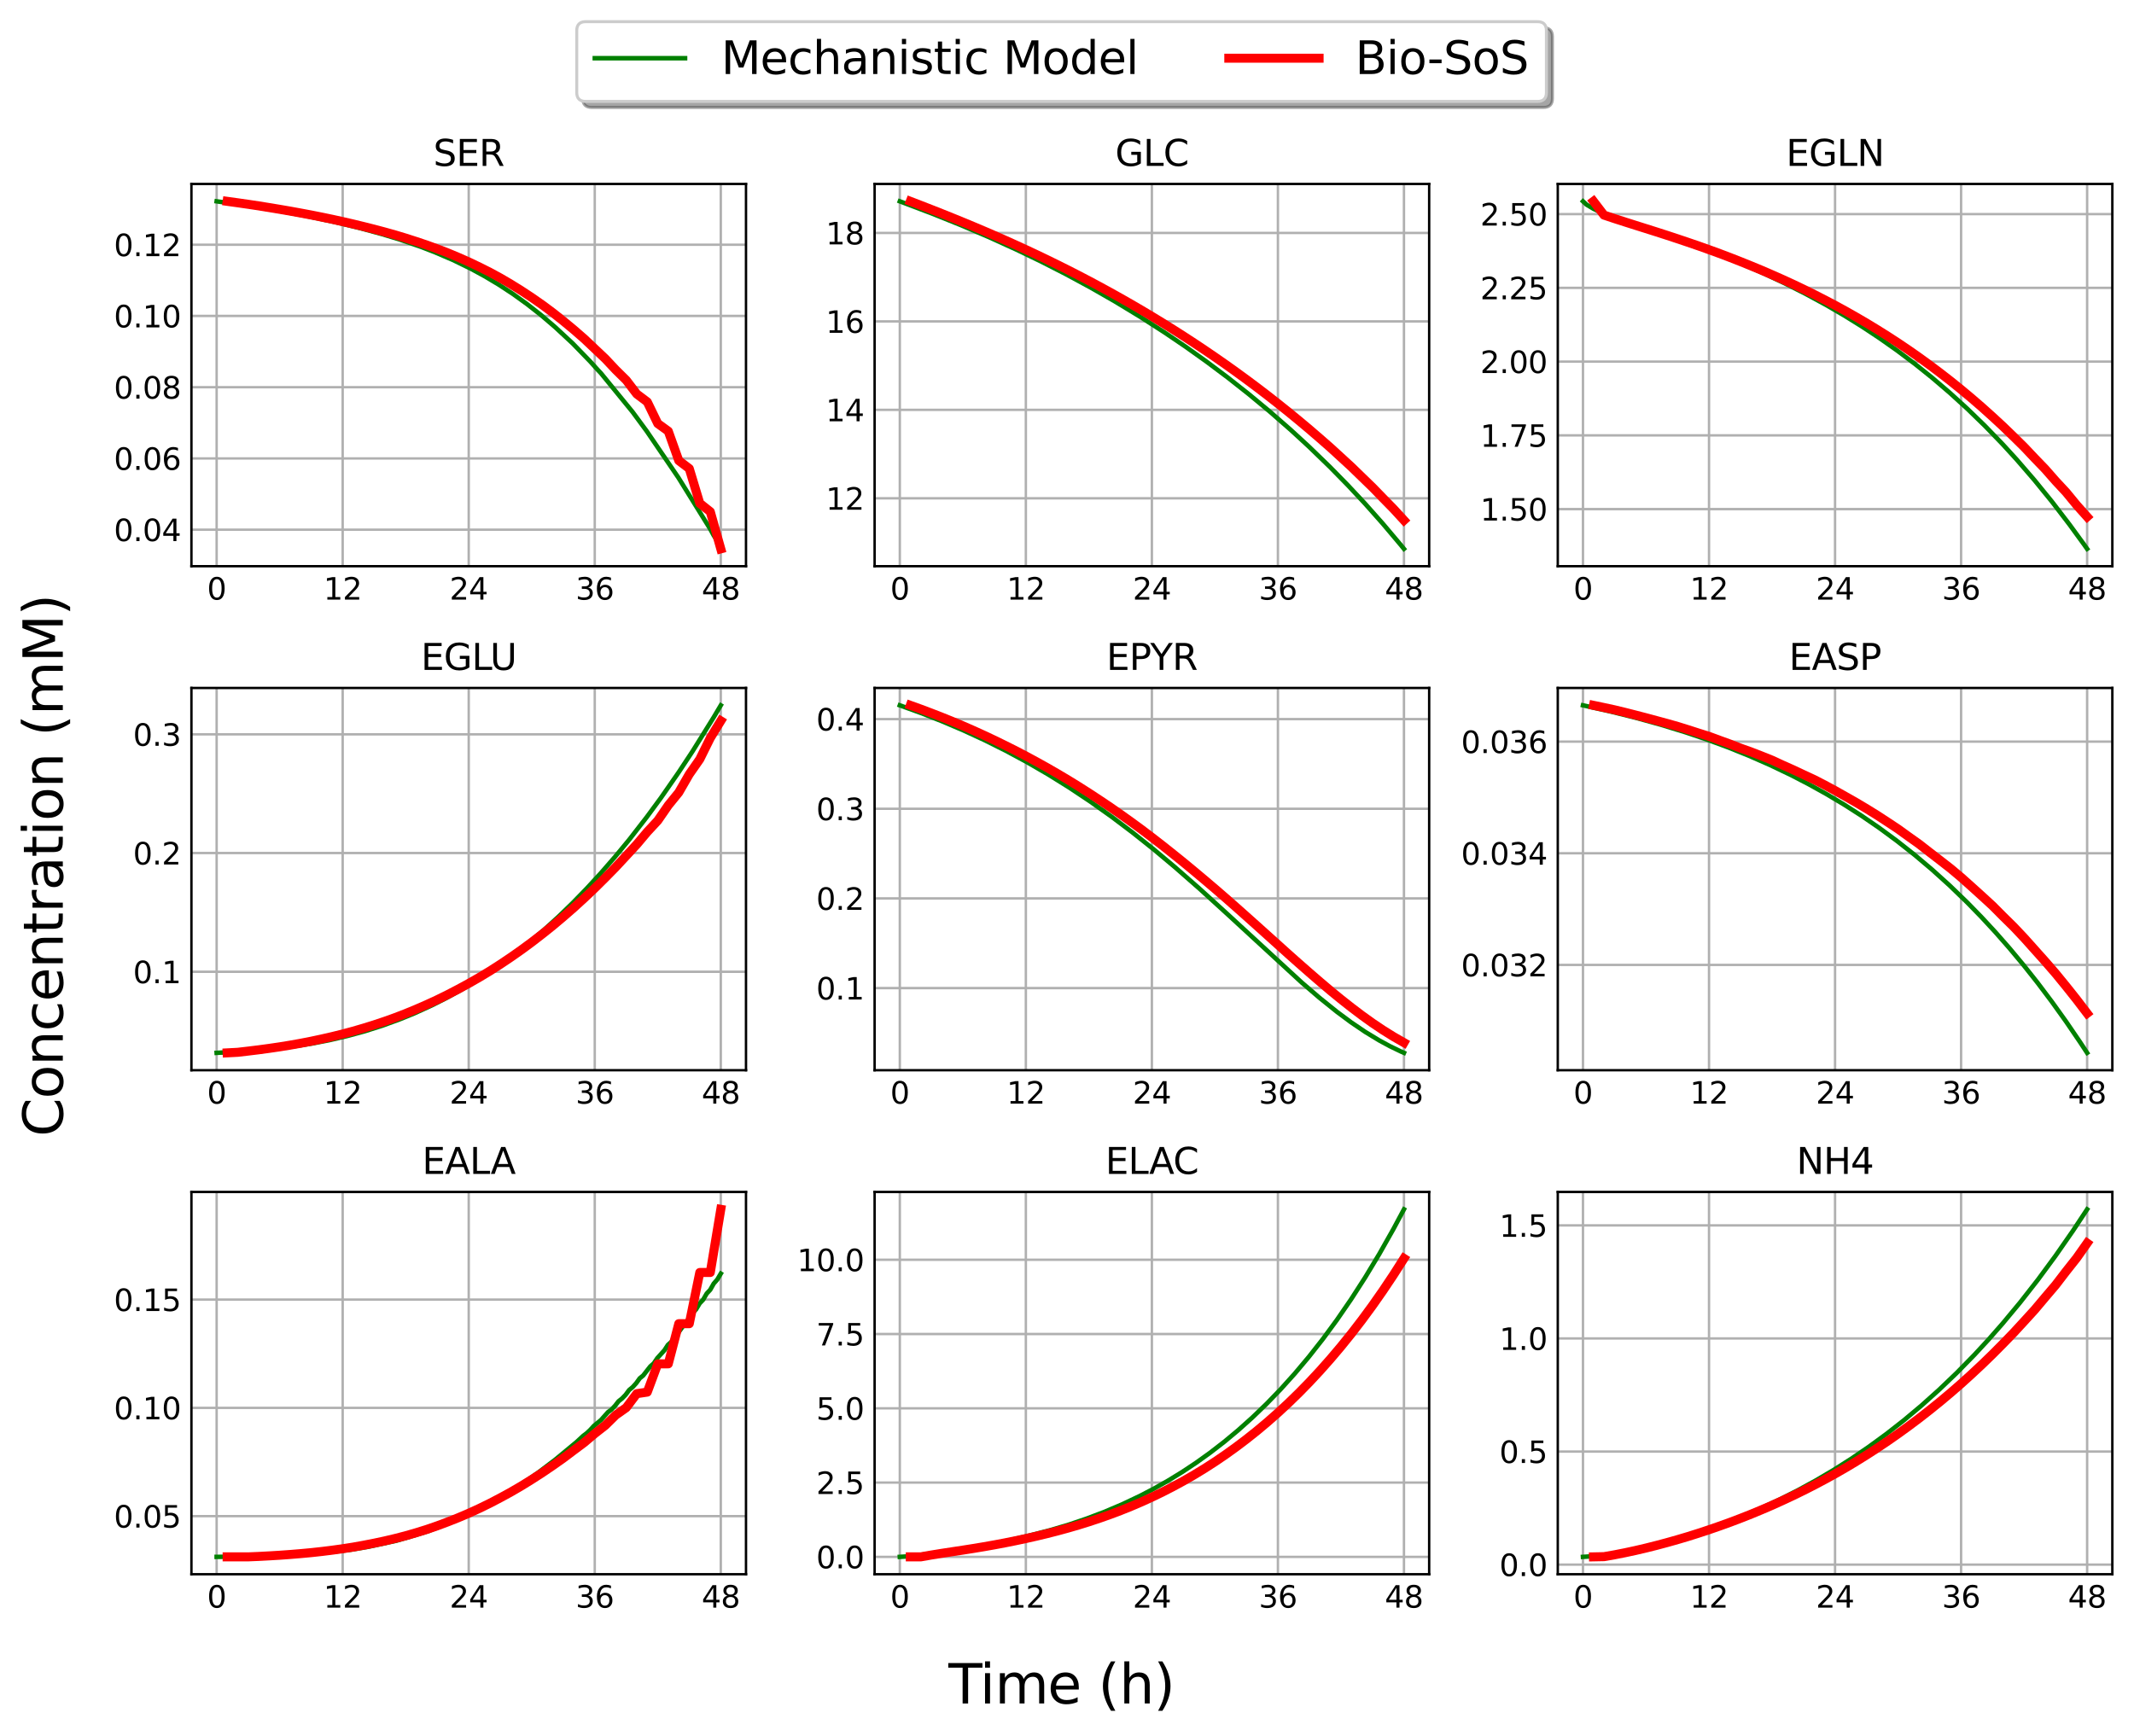 <?xml version="1.0" encoding="utf-8" standalone="no"?>
<!DOCTYPE svg PUBLIC "-//W3C//DTD SVG 1.1//EN"
  "http://www.w3.org/Graphics/SVG/1.1/DTD/svg11.dtd">
<svg xmlns:xlink="http://www.w3.org/1999/xlink" width="709.2pt" height="577.14pt" viewBox="0 0 709.2 577.14" xmlns="http://www.w3.org/2000/svg" version="1.1">
 <defs>
  <style type="text/css">*{stroke-linejoin: round; stroke-linecap: butt}</style>
 </defs>
 <g id="figure_1">
  <g id="patch_1">
   <path d="M 0 577.14 
L 709.2 577.14 
L 709.2 0 
L 0 0 
z
" style="fill: #ffffff"/>
  </g>
  <g id="axes_1">
   <g id="patch_2">
    <path d="M 63.62 188.2 
L 247.92 188.2 
L 247.92 61.14 
L 63.62 61.14 
z
" style="fill: #ffffff"/>
   </g>
   <g id="matplotlib.axis_1">
    <g id="xtick_1">
     <g id="line2d_1">
      <path d="M 71.997 188.2 
L 71.997 61.14 
" clip-path="url(#pa19c8067c4)" style="fill: none; stroke: #b0b0b0; stroke-width: 0.8; stroke-linecap: square"/>
     </g>
     <g id="line2d_2"/>
     <g id="text_1">
      <!-- 0 -->
      <g transform="translate(68.816 199.298) scale(0.1 -0.1)">
       <defs>
        <path id="DejaVuSans-30" d="M 2034 4250 
Q 1547 4250 1301 3770 
Q 1056 3291 1056 2328 
Q 1056 1369 1301 889 
Q 1547 409 2034 409 
Q 2525 409 2770 889 
Q 3016 1369 3016 2328 
Q 3016 3291 2770 3770 
Q 2525 4250 2034 4250 
z
M 2034 4750 
Q 2819 4750 3233 4129 
Q 3647 3509 3647 2328 
Q 3647 1150 3233 529 
Q 2819 -91 2034 -91 
Q 1250 -91 836 529 
Q 422 1150 422 2328 
Q 422 3509 836 4129 
Q 1250 4750 2034 4750 
z
" transform="scale(0.016)"/>
       </defs>
       <use xlink:href="#DejaVuSans-30"/>
      </g>
     </g>
    </g>
    <g id="xtick_2">
     <g id="line2d_3">
      <path d="M 113.884 188.2 
L 113.884 61.14 
" clip-path="url(#pa19c8067c4)" style="fill: none; stroke: #b0b0b0; stroke-width: 0.8; stroke-linecap: square"/>
     </g>
     <g id="line2d_4"/>
     <g id="text_2">
      <!-- 12 -->
      <g transform="translate(107.521 199.298) scale(0.1 -0.1)">
       <defs>
        <path id="DejaVuSans-31" d="M 794 531 
L 1825 531 
L 1825 4091 
L 703 3866 
L 703 4441 
L 1819 4666 
L 2450 4666 
L 2450 531 
L 3481 531 
L 3481 0 
L 794 0 
L 794 531 
z
" transform="scale(0.016)"/>
        <path id="DejaVuSans-32" d="M 1228 531 
L 3431 531 
L 3431 0 
L 469 0 
L 469 531 
Q 828 903 1448 1529 
Q 2069 2156 2228 2338 
Q 2531 2678 2651 2914 
Q 2772 3150 2772 3378 
Q 2772 3750 2511 3984 
Q 2250 4219 1831 4219 
Q 1534 4219 1204 4116 
Q 875 4013 500 3803 
L 500 4441 
Q 881 4594 1212 4672 
Q 1544 4750 1819 4750 
Q 2544 4750 2975 4387 
Q 3406 4025 3406 3419 
Q 3406 3131 3298 2873 
Q 3191 2616 2906 2266 
Q 2828 2175 2409 1742 
Q 1991 1309 1228 531 
z
" transform="scale(0.016)"/>
       </defs>
       <use xlink:href="#DejaVuSans-31"/>
       <use xlink:href="#DejaVuSans-32" x="63.623"/>
      </g>
     </g>
    </g>
    <g id="xtick_3">
     <g id="line2d_5">
      <path d="M 155.77 188.2 
L 155.77 61.14 
" clip-path="url(#pa19c8067c4)" style="fill: none; stroke: #b0b0b0; stroke-width: 0.8; stroke-linecap: square"/>
     </g>
     <g id="line2d_6"/>
     <g id="text_3">
      <!-- 24 -->
      <g transform="translate(149.407 199.298) scale(0.1 -0.1)">
       <defs>
        <path id="DejaVuSans-34" d="M 2419 4116 
L 825 1625 
L 2419 1625 
L 2419 4116 
z
M 2253 4666 
L 3047 4666 
L 3047 1625 
L 3713 1625 
L 3713 1100 
L 3047 1100 
L 3047 0 
L 2419 0 
L 2419 1100 
L 313 1100 
L 313 1709 
L 2253 4666 
z
" transform="scale(0.016)"/>
       </defs>
       <use xlink:href="#DejaVuSans-32"/>
       <use xlink:href="#DejaVuSans-34" x="63.623"/>
      </g>
     </g>
    </g>
    <g id="xtick_4">
     <g id="line2d_7">
      <path d="M 197.656 188.2 
L 197.656 61.14 
" clip-path="url(#pa19c8067c4)" style="fill: none; stroke: #b0b0b0; stroke-width: 0.8; stroke-linecap: square"/>
     </g>
     <g id="line2d_8"/>
     <g id="text_4">
      <!-- 36 -->
      <g transform="translate(191.294 199.298) scale(0.1 -0.1)">
       <defs>
        <path id="DejaVuSans-33" d="M 2597 2516 
Q 3050 2419 3304 2112 
Q 3559 1806 3559 1356 
Q 3559 666 3084 287 
Q 2609 -91 1734 -91 
Q 1441 -91 1130 -33 
Q 819 25 488 141 
L 488 750 
Q 750 597 1062 519 
Q 1375 441 1716 441 
Q 2309 441 2620 675 
Q 2931 909 2931 1356 
Q 2931 1769 2642 2001 
Q 2353 2234 1838 2234 
L 1294 2234 
L 1294 2753 
L 1863 2753 
Q 2328 2753 2575 2939 
Q 2822 3125 2822 3475 
Q 2822 3834 2567 4026 
Q 2313 4219 1838 4219 
Q 1578 4219 1281 4162 
Q 984 4106 628 3988 
L 628 4550 
Q 988 4650 1302 4700 
Q 1616 4750 1894 4750 
Q 2613 4750 3031 4423 
Q 3450 4097 3450 3541 
Q 3450 3153 3228 2886 
Q 3006 2619 2597 2516 
z
" transform="scale(0.016)"/>
        <path id="DejaVuSans-36" d="M 2113 2584 
Q 1688 2584 1439 2293 
Q 1191 2003 1191 1497 
Q 1191 994 1439 701 
Q 1688 409 2113 409 
Q 2538 409 2786 701 
Q 3034 994 3034 1497 
Q 3034 2003 2786 2293 
Q 2538 2584 2113 2584 
z
M 3366 4563 
L 3366 3988 
Q 3128 4100 2886 4159 
Q 2644 4219 2406 4219 
Q 1781 4219 1451 3797 
Q 1122 3375 1075 2522 
Q 1259 2794 1537 2939 
Q 1816 3084 2150 3084 
Q 2853 3084 3261 2657 
Q 3669 2231 3669 1497 
Q 3669 778 3244 343 
Q 2819 -91 2113 -91 
Q 1303 -91 875 529 
Q 447 1150 447 2328 
Q 447 3434 972 4092 
Q 1497 4750 2381 4750 
Q 2619 4750 2861 4703 
Q 3103 4656 3366 4563 
z
" transform="scale(0.016)"/>
       </defs>
       <use xlink:href="#DejaVuSans-33"/>
       <use xlink:href="#DejaVuSans-36" x="63.623"/>
      </g>
     </g>
    </g>
    <g id="xtick_5">
     <g id="line2d_9">
      <path d="M 239.543 188.2 
L 239.543 61.14 
" clip-path="url(#pa19c8067c4)" style="fill: none; stroke: #b0b0b0; stroke-width: 0.8; stroke-linecap: square"/>
     </g>
     <g id="line2d_10"/>
     <g id="text_5">
      <!-- 48 -->
      <g transform="translate(233.18 199.298) scale(0.1 -0.1)">
       <defs>
        <path id="DejaVuSans-38" d="M 2034 2216 
Q 1584 2216 1326 1975 
Q 1069 1734 1069 1313 
Q 1069 891 1326 650 
Q 1584 409 2034 409 
Q 2484 409 2743 651 
Q 3003 894 3003 1313 
Q 3003 1734 2745 1975 
Q 2488 2216 2034 2216 
z
M 1403 2484 
Q 997 2584 770 2862 
Q 544 3141 544 3541 
Q 544 4100 942 4425 
Q 1341 4750 2034 4750 
Q 2731 4750 3128 4425 
Q 3525 4100 3525 3541 
Q 3525 3141 3298 2862 
Q 3072 2584 2669 2484 
Q 3125 2378 3379 2068 
Q 3634 1759 3634 1313 
Q 3634 634 3220 271 
Q 2806 -91 2034 -91 
Q 1263 -91 848 271 
Q 434 634 434 1313 
Q 434 1759 690 2068 
Q 947 2378 1403 2484 
z
M 1172 3481 
Q 1172 3119 1398 2916 
Q 1625 2713 2034 2713 
Q 2441 2713 2670 2916 
Q 2900 3119 2900 3481 
Q 2900 3844 2670 4047 
Q 2441 4250 2034 4250 
Q 1625 4250 1398 4047 
Q 1172 3844 1172 3481 
z
" transform="scale(0.016)"/>
       </defs>
       <use xlink:href="#DejaVuSans-34"/>
       <use xlink:href="#DejaVuSans-38" x="63.623"/>
      </g>
     </g>
    </g>
   </g>
   <g id="matplotlib.axis_2">
    <g id="ytick_1">
     <g id="line2d_11">
      <path d="M 63.62 176.048 
L 247.92 176.048 
" clip-path="url(#pa19c8067c4)" style="fill: none; stroke: #b0b0b0; stroke-width: 0.8; stroke-linecap: square"/>
     </g>
     <g id="line2d_12"/>
     <g id="text_6">
      <!-- 0.04 -->
      <g transform="translate(37.854 179.848) scale(0.1 -0.1)">
       <defs>
        <path id="DejaVuSans-2e" d="M 684 794 
L 1344 794 
L 1344 0 
L 684 0 
L 684 794 
z
" transform="scale(0.016)"/>
       </defs>
       <use xlink:href="#DejaVuSans-30"/>
       <use xlink:href="#DejaVuSans-2e" x="63.623"/>
       <use xlink:href="#DejaVuSans-30" x="95.41"/>
       <use xlink:href="#DejaVuSans-34" x="159.033"/>
      </g>
     </g>
    </g>
    <g id="ytick_2">
     <g id="line2d_13">
      <path d="M 63.62 152.37 
L 247.92 152.37 
" clip-path="url(#pa19c8067c4)" style="fill: none; stroke: #b0b0b0; stroke-width: 0.8; stroke-linecap: square"/>
     </g>
     <g id="line2d_14"/>
     <g id="text_7">
      <!-- 0.06 -->
      <g transform="translate(37.854 156.169) scale(0.1 -0.1)">
       <use xlink:href="#DejaVuSans-30"/>
       <use xlink:href="#DejaVuSans-2e" x="63.623"/>
       <use xlink:href="#DejaVuSans-30" x="95.41"/>
       <use xlink:href="#DejaVuSans-36" x="159.033"/>
      </g>
     </g>
    </g>
    <g id="ytick_3">
     <g id="line2d_15">
      <path d="M 63.62 128.691 
L 247.92 128.691 
" clip-path="url(#pa19c8067c4)" style="fill: none; stroke: #b0b0b0; stroke-width: 0.8; stroke-linecap: square"/>
     </g>
     <g id="line2d_16"/>
     <g id="text_8">
      <!-- 0.08 -->
      <g transform="translate(37.854 132.49) scale(0.1 -0.1)">
       <use xlink:href="#DejaVuSans-30"/>
       <use xlink:href="#DejaVuSans-2e" x="63.623"/>
       <use xlink:href="#DejaVuSans-30" x="95.41"/>
       <use xlink:href="#DejaVuSans-38" x="159.033"/>
      </g>
     </g>
    </g>
    <g id="ytick_4">
     <g id="line2d_17">
      <path d="M 63.62 105.012 
L 247.92 105.012 
" clip-path="url(#pa19c8067c4)" style="fill: none; stroke: #b0b0b0; stroke-width: 0.8; stroke-linecap: square"/>
     </g>
     <g id="line2d_18"/>
     <g id="text_9">
      <!-- 0.10 -->
      <g transform="translate(37.854 108.812) scale(0.1 -0.1)">
       <use xlink:href="#DejaVuSans-30"/>
       <use xlink:href="#DejaVuSans-2e" x="63.623"/>
       <use xlink:href="#DejaVuSans-31" x="95.41"/>
       <use xlink:href="#DejaVuSans-30" x="159.033"/>
      </g>
     </g>
    </g>
    <g id="ytick_5">
     <g id="line2d_19">
      <path d="M 63.62 81.334 
L 247.92 81.334 
" clip-path="url(#pa19c8067c4)" style="fill: none; stroke: #b0b0b0; stroke-width: 0.8; stroke-linecap: square"/>
     </g>
     <g id="line2d_20"/>
     <g id="text_10">
      <!-- 0.12 -->
      <g transform="translate(37.854 85.133) scale(0.1 -0.1)">
       <use xlink:href="#DejaVuSans-30"/>
       <use xlink:href="#DejaVuSans-2e" x="63.623"/>
       <use xlink:href="#DejaVuSans-31" x="95.41"/>
       <use xlink:href="#DejaVuSans-32" x="159.033"/>
      </g>
     </g>
    </g>
   </g>
   <g id="line2d_21">
    <path d="M 71.997 66.915 
L 82.542 68.43 
L 93.087 70.165 
L 102.46 71.924 
L 111.833 73.924 
L 120.035 75.912 
L 127.065 77.845 
L 132.923 79.631 
L 139.953 82.056 
L 144.639 83.88 
L 150.498 86.393 
L 156.356 89.243 
L 161.042 91.79 
L 165.729 94.587 
L 170.416 97.662 
L 175.102 101.035 
L 179.789 104.71 
L 184.475 108.711 
L 190.334 114.158 
L 196.192 120.201 
L 198.535 122.798 
L 199.707 124.041 
L 210.252 136.954 
L 214.938 143.319 
L 225.483 158.806 
L 236.028 175.83 
L 237.199 177.981 
L 238.371 179.783 
L 239.543 181.894 
L 239.543 181.894 
" clip-path="url(#pa19c8067c4)" style="fill: none; stroke: #008000; stroke-width: 1.5; stroke-linecap: square"/>
   </g>
   <g id="line2d_22">
    <path d="M 75.488 66.915 
L 78.978 67.398 
L 82.469 67.9 
L 85.959 68.425 
L 89.45 68.988 
L 92.94 69.566 
L 96.431 70.167 
L 99.922 70.802 
L 103.412 71.458 
L 106.903 72.154 
L 110.393 72.88 
L 113.884 73.649 
L 117.374 74.451 
L 120.865 75.3 
L 124.355 76.179 
L 127.846 77.107 
L 131.336 78.085 
L 134.827 79.14 
L 138.317 80.266 
L 141.808 81.441 
L 145.298 82.705 
L 148.789 84.051 
L 152.279 85.507 
L 155.77 87.056 
L 159.261 88.722 
L 162.751 90.468 
L 166.242 92.365 
L 169.732 94.41 
L 173.223 96.582 
L 176.713 98.88 
L 180.204 101.316 
L 183.694 103.912 
L 187.185 106.685 
L 190.675 109.571 
L 194.166 112.609 
L 197.656 115.912 
L 201.147 119.217 
L 204.637 122.93 
L 208.128 126.37 
L 211.618 130.95 
L 215.109 133.587 
L 218.6 140.779 
L 222.09 143.315 
L 225.581 153.087 
L 229.071 155.746 
L 232.562 167.302 
L 236.052 170.072 
L 239.543 182.425 
" clip-path="url(#pa19c8067c4)" style="fill: none; stroke: #ff0000; stroke-width: 3; stroke-linecap: square"/>
   </g>
   <g id="patch_3">
    <path d="M 63.62 188.2 
L 63.62 61.14 
" style="fill: none; stroke: #000000; stroke-width: 0.8; stroke-linejoin: miter; stroke-linecap: square"/>
   </g>
   <g id="patch_4">
    <path d="M 247.92 188.2 
L 247.92 61.14 
" style="fill: none; stroke: #000000; stroke-width: 0.8; stroke-linejoin: miter; stroke-linecap: square"/>
   </g>
   <g id="patch_5">
    <path d="M 63.62 188.2 
L 247.92 188.2 
" style="fill: none; stroke: #000000; stroke-width: 0.8; stroke-linejoin: miter; stroke-linecap: square"/>
   </g>
   <g id="patch_6">
    <path d="M 63.62 61.14 
L 247.92 61.14 
" style="fill: none; stroke: #000000; stroke-width: 0.8; stroke-linejoin: miter; stroke-linecap: square"/>
   </g>
   <g id="text_11">
    <!-- SER -->
    <g transform="translate(144.001 55.14) scale(0.12 -0.12)">
     <defs>
      <path id="DejaVuSans-53" d="M 3425 4513 
L 3425 3897 
Q 3066 4069 2747 4153 
Q 2428 4238 2131 4238 
Q 1616 4238 1336 4038 
Q 1056 3838 1056 3469 
Q 1056 3159 1242 3001 
Q 1428 2844 1947 2747 
L 2328 2669 
Q 3034 2534 3370 2195 
Q 3706 1856 3706 1288 
Q 3706 609 3251 259 
Q 2797 -91 1919 -91 
Q 1588 -91 1214 -16 
Q 841 59 441 206 
L 441 856 
Q 825 641 1194 531 
Q 1563 422 1919 422 
Q 2459 422 2753 634 
Q 3047 847 3047 1241 
Q 3047 1584 2836 1778 
Q 2625 1972 2144 2069 
L 1759 2144 
Q 1053 2284 737 2584 
Q 422 2884 422 3419 
Q 422 4038 858 4394 
Q 1294 4750 2059 4750 
Q 2388 4750 2728 4690 
Q 3069 4631 3425 4513 
z
" transform="scale(0.016)"/>
      <path id="DejaVuSans-45" d="M 628 4666 
L 3578 4666 
L 3578 4134 
L 1259 4134 
L 1259 2753 
L 3481 2753 
L 3481 2222 
L 1259 2222 
L 1259 531 
L 3634 531 
L 3634 0 
L 628 0 
L 628 4666 
z
" transform="scale(0.016)"/>
      <path id="DejaVuSans-52" d="M 2841 2188 
Q 3044 2119 3236 1894 
Q 3428 1669 3622 1275 
L 4263 0 
L 3584 0 
L 2988 1197 
Q 2756 1666 2539 1819 
Q 2322 1972 1947 1972 
L 1259 1972 
L 1259 0 
L 628 0 
L 628 4666 
L 2053 4666 
Q 2853 4666 3247 4331 
Q 3641 3997 3641 3322 
Q 3641 2881 3436 2590 
Q 3231 2300 2841 2188 
z
M 1259 4147 
L 1259 2491 
L 2053 2491 
Q 2509 2491 2742 2702 
Q 2975 2913 2975 3322 
Q 2975 3731 2742 3939 
Q 2509 4147 2053 4147 
L 1259 4147 
z
" transform="scale(0.016)"/>
     </defs>
     <use xlink:href="#DejaVuSans-53"/>
     <use xlink:href="#DejaVuSans-45" x="63.477"/>
     <use xlink:href="#DejaVuSans-52" x="126.66"/>
    </g>
   </g>
  </g>
  <g id="axes_2">
   <g id="patch_7">
    <path d="M 290.66 188.2 
L 474.96 188.2 
L 474.96 61.14 
L 290.66 61.14 
z
" style="fill: #ffffff"/>
   </g>
   <g id="matplotlib.axis_3">
    <g id="xtick_6">
     <g id="line2d_23">
      <path d="M 299.037 188.2 
L 299.037 61.14 
" clip-path="url(#p8dcb7b64be)" style="fill: none; stroke: #b0b0b0; stroke-width: 0.8; stroke-linecap: square"/>
     </g>
     <g id="line2d_24"/>
     <g id="text_12">
      <!-- 0 -->
      <g transform="translate(295.856 199.298) scale(0.1 -0.1)">
       <use xlink:href="#DejaVuSans-30"/>
      </g>
     </g>
    </g>
    <g id="xtick_7">
     <g id="line2d_25">
      <path d="M 340.924 188.2 
L 340.924 61.14 
" clip-path="url(#p8dcb7b64be)" style="fill: none; stroke: #b0b0b0; stroke-width: 0.8; stroke-linecap: square"/>
     </g>
     <g id="line2d_26"/>
     <g id="text_13">
      <!-- 12 -->
      <g transform="translate(334.561 199.298) scale(0.1 -0.1)">
       <use xlink:href="#DejaVuSans-31"/>
       <use xlink:href="#DejaVuSans-32" x="63.623"/>
      </g>
     </g>
    </g>
    <g id="xtick_8">
     <g id="line2d_27">
      <path d="M 382.81 188.2 
L 382.81 61.14 
" clip-path="url(#p8dcb7b64be)" style="fill: none; stroke: #b0b0b0; stroke-width: 0.8; stroke-linecap: square"/>
     </g>
     <g id="line2d_28"/>
     <g id="text_14">
      <!-- 24 -->
      <g transform="translate(376.447 199.298) scale(0.1 -0.1)">
       <use xlink:href="#DejaVuSans-32"/>
       <use xlink:href="#DejaVuSans-34" x="63.623"/>
      </g>
     </g>
    </g>
    <g id="xtick_9">
     <g id="line2d_29">
      <path d="M 424.696 188.2 
L 424.696 61.14 
" clip-path="url(#p8dcb7b64be)" style="fill: none; stroke: #b0b0b0; stroke-width: 0.8; stroke-linecap: square"/>
     </g>
     <g id="line2d_30"/>
     <g id="text_15">
      <!-- 36 -->
      <g transform="translate(418.334 199.298) scale(0.1 -0.1)">
       <use xlink:href="#DejaVuSans-33"/>
       <use xlink:href="#DejaVuSans-36" x="63.623"/>
      </g>
     </g>
    </g>
    <g id="xtick_10">
     <g id="line2d_31">
      <path d="M 466.583 188.2 
L 466.583 61.14 
" clip-path="url(#p8dcb7b64be)" style="fill: none; stroke: #b0b0b0; stroke-width: 0.8; stroke-linecap: square"/>
     </g>
     <g id="line2d_32"/>
     <g id="text_16">
      <!-- 48 -->
      <g transform="translate(460.22 199.298) scale(0.1 -0.1)">
       <use xlink:href="#DejaVuSans-34"/>
       <use xlink:href="#DejaVuSans-38" x="63.623"/>
      </g>
     </g>
    </g>
   </g>
   <g id="matplotlib.axis_4">
    <g id="ytick_6">
     <g id="line2d_33">
      <path d="M 290.66 165.62 
L 474.96 165.62 
" clip-path="url(#p8dcb7b64be)" style="fill: none; stroke: #b0b0b0; stroke-width: 0.8; stroke-linecap: square"/>
     </g>
     <g id="line2d_34"/>
     <g id="text_17">
      <!-- 12 -->
      <g transform="translate(274.435 169.42) scale(0.1 -0.1)">
       <use xlink:href="#DejaVuSans-31"/>
       <use xlink:href="#DejaVuSans-32" x="63.623"/>
      </g>
     </g>
    </g>
    <g id="ytick_7">
     <g id="line2d_35">
      <path d="M 290.66 136.223 
L 474.96 136.223 
" clip-path="url(#p8dcb7b64be)" style="fill: none; stroke: #b0b0b0; stroke-width: 0.8; stroke-linecap: square"/>
     </g>
     <g id="line2d_36"/>
     <g id="text_18">
      <!-- 14 -->
      <g transform="translate(274.435 140.022) scale(0.1 -0.1)">
       <use xlink:href="#DejaVuSans-31"/>
       <use xlink:href="#DejaVuSans-34" x="63.623"/>
      </g>
     </g>
    </g>
    <g id="ytick_8">
     <g id="line2d_37">
      <path d="M 290.66 106.826 
L 474.96 106.826 
" clip-path="url(#p8dcb7b64be)" style="fill: none; stroke: #b0b0b0; stroke-width: 0.8; stroke-linecap: square"/>
     </g>
     <g id="line2d_38"/>
     <g id="text_19">
      <!-- 16 -->
      <g transform="translate(274.435 110.625) scale(0.1 -0.1)">
       <use xlink:href="#DejaVuSans-31"/>
       <use xlink:href="#DejaVuSans-36" x="63.623"/>
      </g>
     </g>
    </g>
    <g id="ytick_9">
     <g id="line2d_39">
      <path d="M 290.66 77.429 
L 474.96 77.429 
" clip-path="url(#p8dcb7b64be)" style="fill: none; stroke: #b0b0b0; stroke-width: 0.8; stroke-linecap: square"/>
     </g>
     <g id="line2d_40"/>
     <g id="text_20">
      <!-- 18 -->
      <g transform="translate(274.435 81.228) scale(0.1 -0.1)">
       <use xlink:href="#DejaVuSans-31"/>
       <use xlink:href="#DejaVuSans-38" x="63.623"/>
      </g>
     </g>
    </g>
   </g>
   <g id="line2d_41">
    <path d="M 299.037 66.915 
L 309.582 70.91 
L 318.955 74.672 
L 328.328 78.667 
L 337.702 82.92 
L 345.903 86.872 
L 354.105 91.056 
L 362.306 95.488 
L 370.508 100.182 
L 378.709 105.156 
L 386.911 110.425 
L 393.941 115.191 
L 400.971 120.202 
L 408 125.471 
L 415.03 131.015 
L 422.06 136.853 
L 429.09 143.009 
L 434.948 148.397 
L 441.978 155.201 
L 447.836 161.175 
L 453.695 167.449 
L 459.553 174.048 
L 465.411 180.99 
L 466.583 182.425 
L 466.583 182.425 
" clip-path="url(#p8dcb7b64be)" style="fill: none; stroke: #008000; stroke-width: 1.5; stroke-linecap: square"/>
   </g>
   <g id="line2d_42">
    <path d="M 302.528 66.915 
L 306.018 68.257 
L 309.509 69.617 
L 312.999 70.996 
L 316.49 72.399 
L 319.98 73.823 
L 323.471 75.274 
L 326.962 76.75 
L 330.452 78.257 
L 333.943 79.794 
L 337.433 81.363 
L 340.924 82.966 
L 344.414 84.6 
L 347.905 86.271 
L 351.395 87.98 
L 354.886 89.722 
L 358.376 91.503 
L 361.867 93.325 
L 365.357 95.191 
L 368.848 97.096 
L 372.338 99.042 
L 375.829 101.031 
L 379.319 103.066 
L 382.81 105.148 
L 386.301 107.276 
L 389.791 109.453 
L 393.282 111.68 
L 396.772 113.954 
L 400.263 116.282 
L 403.753 118.661 
L 407.244 121.095 
L 410.734 123.584 
L 414.225 126.131 
L 417.715 128.738 
L 421.206 131.405 
L 424.696 134.138 
L 428.187 136.934 
L 431.677 139.797 
L 435.168 142.724 
L 438.658 145.732 
L 442.149 148.789 
L 445.64 151.987 
L 449.13 155.192 
L 452.621 158.584 
L 456.111 161.963 
L 459.602 165.555 
L 463.092 169.118 
L 466.583 172.917 
" clip-path="url(#p8dcb7b64be)" style="fill: none; stroke: #ff0000; stroke-width: 3; stroke-linecap: square"/>
   </g>
   <g id="patch_8">
    <path d="M 290.66 188.2 
L 290.66 61.14 
" style="fill: none; stroke: #000000; stroke-width: 0.8; stroke-linejoin: miter; stroke-linecap: square"/>
   </g>
   <g id="patch_9">
    <path d="M 474.96 188.2 
L 474.96 61.14 
" style="fill: none; stroke: #000000; stroke-width: 0.8; stroke-linejoin: miter; stroke-linecap: square"/>
   </g>
   <g id="patch_10">
    <path d="M 290.66 188.2 
L 474.96 188.2 
" style="fill: none; stroke: #000000; stroke-width: 0.8; stroke-linejoin: miter; stroke-linecap: square"/>
   </g>
   <g id="patch_11">
    <path d="M 290.66 61.14 
L 474.96 61.14 
" style="fill: none; stroke: #000000; stroke-width: 0.8; stroke-linejoin: miter; stroke-linecap: square"/>
   </g>
   <g id="text_21">
    <!-- GLC -->
    <g transform="translate(370.628 55.14) scale(0.12 -0.12)">
     <defs>
      <path id="DejaVuSans-47" d="M 3809 666 
L 3809 1919 
L 2778 1919 
L 2778 2438 
L 4434 2438 
L 4434 434 
Q 4069 175 3628 42 
Q 3188 -91 2688 -91 
Q 1594 -91 976 548 
Q 359 1188 359 2328 
Q 359 3472 976 4111 
Q 1594 4750 2688 4750 
Q 3144 4750 3555 4637 
Q 3966 4525 4313 4306 
L 4313 3634 
Q 3963 3931 3569 4081 
Q 3175 4231 2741 4231 
Q 1884 4231 1454 3753 
Q 1025 3275 1025 2328 
Q 1025 1384 1454 906 
Q 1884 428 2741 428 
Q 3075 428 3337 486 
Q 3600 544 3809 666 
z
" transform="scale(0.016)"/>
      <path id="DejaVuSans-4c" d="M 628 4666 
L 1259 4666 
L 1259 531 
L 3531 531 
L 3531 0 
L 628 0 
L 628 4666 
z
" transform="scale(0.016)"/>
      <path id="DejaVuSans-43" d="M 4122 4306 
L 4122 3641 
Q 3803 3938 3442 4084 
Q 3081 4231 2675 4231 
Q 1875 4231 1450 3742 
Q 1025 3253 1025 2328 
Q 1025 1406 1450 917 
Q 1875 428 2675 428 
Q 3081 428 3442 575 
Q 3803 722 4122 1019 
L 4122 359 
Q 3791 134 3420 21 
Q 3050 -91 2638 -91 
Q 1578 -91 968 557 
Q 359 1206 359 2328 
Q 359 3453 968 4101 
Q 1578 4750 2638 4750 
Q 3056 4750 3426 4639 
Q 3797 4528 4122 4306 
z
" transform="scale(0.016)"/>
     </defs>
     <use xlink:href="#DejaVuSans-47"/>
     <use xlink:href="#DejaVuSans-4c" x="77.49"/>
     <use xlink:href="#DejaVuSans-43" x="133.203"/>
    </g>
   </g>
  </g>
  <g id="axes_3">
   <g id="patch_12">
    <path d="M 517.7 188.2 
L 702 188.2 
L 702 61.14 
L 517.7 61.14 
z
" style="fill: #ffffff"/>
   </g>
   <g id="matplotlib.axis_5">
    <g id="xtick_11">
     <g id="line2d_43">
      <path d="M 526.077 188.2 
L 526.077 61.14 
" clip-path="url(#p933bc2f5f6)" style="fill: none; stroke: #b0b0b0; stroke-width: 0.8; stroke-linecap: square"/>
     </g>
     <g id="line2d_44"/>
     <g id="text_22">
      <!-- 0 -->
      <g transform="translate(522.896 199.298) scale(0.1 -0.1)">
       <use xlink:href="#DejaVuSans-30"/>
      </g>
     </g>
    </g>
    <g id="xtick_12">
     <g id="line2d_45">
      <path d="M 567.964 188.2 
L 567.964 61.14 
" clip-path="url(#p933bc2f5f6)" style="fill: none; stroke: #b0b0b0; stroke-width: 0.8; stroke-linecap: square"/>
     </g>
     <g id="line2d_46"/>
     <g id="text_23">
      <!-- 12 -->
      <g transform="translate(561.601 199.298) scale(0.1 -0.1)">
       <use xlink:href="#DejaVuSans-31"/>
       <use xlink:href="#DejaVuSans-32" x="63.623"/>
      </g>
     </g>
    </g>
    <g id="xtick_13">
     <g id="line2d_47">
      <path d="M 609.85 188.2 
L 609.85 61.14 
" clip-path="url(#p933bc2f5f6)" style="fill: none; stroke: #b0b0b0; stroke-width: 0.8; stroke-linecap: square"/>
     </g>
     <g id="line2d_48"/>
     <g id="text_24">
      <!-- 24 -->
      <g transform="translate(603.487 199.298) scale(0.1 -0.1)">
       <use xlink:href="#DejaVuSans-32"/>
       <use xlink:href="#DejaVuSans-34" x="63.623"/>
      </g>
     </g>
    </g>
    <g id="xtick_14">
     <g id="line2d_49">
      <path d="M 651.736 188.2 
L 651.736 61.14 
" clip-path="url(#p933bc2f5f6)" style="fill: none; stroke: #b0b0b0; stroke-width: 0.8; stroke-linecap: square"/>
     </g>
     <g id="line2d_50"/>
     <g id="text_25">
      <!-- 36 -->
      <g transform="translate(645.374 199.298) scale(0.1 -0.1)">
       <use xlink:href="#DejaVuSans-33"/>
       <use xlink:href="#DejaVuSans-36" x="63.623"/>
      </g>
     </g>
    </g>
    <g id="xtick_15">
     <g id="line2d_51">
      <path d="M 693.623 188.2 
L 693.623 61.14 
" clip-path="url(#p933bc2f5f6)" style="fill: none; stroke: #b0b0b0; stroke-width: 0.8; stroke-linecap: square"/>
     </g>
     <g id="line2d_52"/>
     <g id="text_26">
      <!-- 48 -->
      <g transform="translate(687.26 199.298) scale(0.1 -0.1)">
       <use xlink:href="#DejaVuSans-34"/>
       <use xlink:href="#DejaVuSans-38" x="63.623"/>
      </g>
     </g>
    </g>
   </g>
   <g id="matplotlib.axis_6">
    <g id="ytick_10">
     <g id="line2d_53">
      <path d="M 517.7 169.216 
L 702 169.216 
" clip-path="url(#p933bc2f5f6)" style="fill: none; stroke: #b0b0b0; stroke-width: 0.8; stroke-linecap: square"/>
     </g>
     <g id="line2d_54"/>
     <g id="text_27">
      <!-- 1.50 -->
      <g transform="translate(491.934 173.015) scale(0.1 -0.1)">
       <defs>
        <path id="DejaVuSans-35" d="M 691 4666 
L 3169 4666 
L 3169 4134 
L 1269 4134 
L 1269 2991 
Q 1406 3038 1543 3061 
Q 1681 3084 1819 3084 
Q 2600 3084 3056 2656 
Q 3513 2228 3513 1497 
Q 3513 744 3044 326 
Q 2575 -91 1722 -91 
Q 1428 -91 1123 -41 
Q 819 9 494 109 
L 494 744 
Q 775 591 1075 516 
Q 1375 441 1709 441 
Q 2250 441 2565 725 
Q 2881 1009 2881 1497 
Q 2881 1984 2565 2268 
Q 2250 2553 1709 2553 
Q 1456 2553 1204 2497 
Q 953 2441 691 2322 
L 691 4666 
z
" transform="scale(0.016)"/>
       </defs>
       <use xlink:href="#DejaVuSans-31"/>
       <use xlink:href="#DejaVuSans-2e" x="63.623"/>
       <use xlink:href="#DejaVuSans-35" x="95.41"/>
       <use xlink:href="#DejaVuSans-30" x="159.033"/>
      </g>
     </g>
    </g>
    <g id="ytick_11">
     <g id="line2d_55">
      <path d="M 517.7 144.703 
L 702 144.703 
" clip-path="url(#p933bc2f5f6)" style="fill: none; stroke: #b0b0b0; stroke-width: 0.8; stroke-linecap: square"/>
     </g>
     <g id="line2d_56"/>
     <g id="text_28">
      <!-- 1.75 -->
      <g transform="translate(491.934 148.502) scale(0.1 -0.1)">
       <defs>
        <path id="DejaVuSans-37" d="M 525 4666 
L 3525 4666 
L 3525 4397 
L 1831 0 
L 1172 0 
L 2766 4134 
L 525 4134 
L 525 4666 
z
" transform="scale(0.016)"/>
       </defs>
       <use xlink:href="#DejaVuSans-31"/>
       <use xlink:href="#DejaVuSans-2e" x="63.623"/>
       <use xlink:href="#DejaVuSans-37" x="95.41"/>
       <use xlink:href="#DejaVuSans-35" x="159.033"/>
      </g>
     </g>
    </g>
    <g id="ytick_12">
     <g id="line2d_57">
      <path d="M 517.7 120.19 
L 702 120.19 
" clip-path="url(#p933bc2f5f6)" style="fill: none; stroke: #b0b0b0; stroke-width: 0.8; stroke-linecap: square"/>
     </g>
     <g id="line2d_58"/>
     <g id="text_29">
      <!-- 2.00 -->
      <g transform="translate(491.934 123.989) scale(0.1 -0.1)">
       <use xlink:href="#DejaVuSans-32"/>
       <use xlink:href="#DejaVuSans-2e" x="63.623"/>
       <use xlink:href="#DejaVuSans-30" x="95.41"/>
       <use xlink:href="#DejaVuSans-30" x="159.033"/>
      </g>
     </g>
    </g>
    <g id="ytick_13">
     <g id="line2d_59">
      <path d="M 517.7 95.677 
L 702 95.677 
" clip-path="url(#p933bc2f5f6)" style="fill: none; stroke: #b0b0b0; stroke-width: 0.8; stroke-linecap: square"/>
     </g>
     <g id="line2d_60"/>
     <g id="text_30">
      <!-- 2.25 -->
      <g transform="translate(491.934 99.476) scale(0.1 -0.1)">
       <use xlink:href="#DejaVuSans-32"/>
       <use xlink:href="#DejaVuSans-2e" x="63.623"/>
       <use xlink:href="#DejaVuSans-32" x="95.41"/>
       <use xlink:href="#DejaVuSans-35" x="159.033"/>
      </g>
     </g>
    </g>
    <g id="ytick_14">
     <g id="line2d_61">
      <path d="M 517.7 71.164 
L 702 71.164 
" clip-path="url(#p933bc2f5f6)" style="fill: none; stroke: #b0b0b0; stroke-width: 0.8; stroke-linecap: square"/>
     </g>
     <g id="line2d_62"/>
     <g id="text_31">
      <!-- 2.50 -->
      <g transform="translate(491.934 74.964) scale(0.1 -0.1)">
       <use xlink:href="#DejaVuSans-32"/>
       <use xlink:href="#DejaVuSans-2e" x="63.623"/>
       <use xlink:href="#DejaVuSans-35" x="95.41"/>
       <use xlink:href="#DejaVuSans-30" x="159.033"/>
      </g>
     </g>
    </g>
   </g>
   <g id="line2d_63">
    <path d="M 526.077 66.915 
L 527.249 68.004 
L 529.592 69.41 
L 531.936 70.502 
L 536.622 72.338 
L 543.652 74.797 
L 562.398 81.271 
L 570.6 84.35 
L 578.801 87.671 
L 585.831 90.737 
L 592.861 94.03 
L 599.891 97.573 
L 606.921 101.39 
L 612.779 104.798 
L 618.637 108.428 
L 624.496 112.296 
L 630.354 116.421 
L 636.212 120.819 
L 642.07 125.511 
L 647.929 130.515 
L 653.787 135.851 
L 659.645 141.536 
L 665.503 147.598 
L 670.19 152.725 
L 676.048 159.502 
L 681.906 166.704 
L 687.764 174.343 
L 692.451 180.773 
L 693.623 182.425 
L 693.623 182.425 
" clip-path="url(#p933bc2f5f6)" style="fill: none; stroke: #008000; stroke-width: 1.5; stroke-linecap: square"/>
   </g>
   <g id="line2d_64">
    <path d="M 529.568 66.915 
L 533.058 71.491 
L 536.549 72.657 
L 540.039 73.781 
L 543.53 74.886 
L 547.02 75.986 
L 550.511 77.091 
L 554.002 78.217 
L 557.492 79.368 
L 560.983 80.542 
L 564.473 81.742 
L 567.964 82.983 
L 571.454 84.256 
L 574.945 85.579 
L 578.435 86.948 
L 581.926 88.357 
L 585.416 89.806 
L 588.907 91.312 
L 592.397 92.86 
L 595.888 94.461 
L 599.378 96.125 
L 602.869 97.847 
L 606.359 99.63 
L 609.85 101.466 
L 613.341 103.372 
L 616.831 105.353 
L 620.322 107.391 
L 623.812 109.515 
L 627.303 111.707 
L 630.793 113.975 
L 634.284 116.332 
L 637.774 118.777 
L 641.265 121.308 
L 644.755 123.934 
L 648.246 126.647 
L 651.736 129.466 
L 655.227 132.377 
L 658.717 135.399 
L 662.208 138.533 
L 665.698 141.762 
L 669.189 145.137 
L 672.68 148.576 
L 676.17 152.274 
L 679.661 155.891 
L 683.151 159.865 
L 686.642 163.617 
L 690.132 167.863 
L 693.623 171.768 
" clip-path="url(#p933bc2f5f6)" style="fill: none; stroke: #ff0000; stroke-width: 3; stroke-linecap: square"/>
   </g>
   <g id="patch_13">
    <path d="M 517.7 188.2 
L 517.7 61.14 
" style="fill: none; stroke: #000000; stroke-width: 0.8; stroke-linejoin: miter; stroke-linecap: square"/>
   </g>
   <g id="patch_14">
    <path d="M 702 188.2 
L 702 61.14 
" style="fill: none; stroke: #000000; stroke-width: 0.8; stroke-linejoin: miter; stroke-linecap: square"/>
   </g>
   <g id="patch_15">
    <path d="M 517.7 188.2 
L 702 188.2 
" style="fill: none; stroke: #000000; stroke-width: 0.8; stroke-linejoin: miter; stroke-linecap: square"/>
   </g>
   <g id="patch_16">
    <path d="M 517.7 61.14 
L 702 61.14 
" style="fill: none; stroke: #000000; stroke-width: 0.8; stroke-linejoin: miter; stroke-linecap: square"/>
   </g>
   <g id="text_32">
    <!-- EGLN -->
    <g transform="translate(593.578 55.14) scale(0.12 -0.12)">
     <defs>
      <path id="DejaVuSans-4e" d="M 628 4666 
L 1478 4666 
L 3547 763 
L 3547 4666 
L 4159 4666 
L 4159 0 
L 3309 0 
L 1241 3903 
L 1241 0 
L 628 0 
L 628 4666 
z
" transform="scale(0.016)"/>
     </defs>
     <use xlink:href="#DejaVuSans-45"/>
     <use xlink:href="#DejaVuSans-47" x="63.184"/>
     <use xlink:href="#DejaVuSans-4c" x="140.674"/>
     <use xlink:href="#DejaVuSans-4e" x="196.387"/>
    </g>
   </g>
  </g>
  <g id="axes_4">
   <g id="patch_17">
    <path d="M 63.62 355.72 
L 247.92 355.72 
L 247.92 228.66 
L 63.62 228.66 
z
" style="fill: #ffffff"/>
   </g>
   <g id="matplotlib.axis_7">
    <g id="xtick_16">
     <g id="line2d_65">
      <path d="M 71.997 355.72 
L 71.997 228.66 
" clip-path="url(#p4a9f8cf696)" style="fill: none; stroke: #b0b0b0; stroke-width: 0.8; stroke-linecap: square"/>
     </g>
     <g id="line2d_66"/>
     <g id="text_33">
      <!-- 0 -->
      <g transform="translate(68.816 366.818) scale(0.1 -0.1)">
       <use xlink:href="#DejaVuSans-30"/>
      </g>
     </g>
    </g>
    <g id="xtick_17">
     <g id="line2d_67">
      <path d="M 113.884 355.72 
L 113.884 228.66 
" clip-path="url(#p4a9f8cf696)" style="fill: none; stroke: #b0b0b0; stroke-width: 0.8; stroke-linecap: square"/>
     </g>
     <g id="line2d_68"/>
     <g id="text_34">
      <!-- 12 -->
      <g transform="translate(107.521 366.818) scale(0.1 -0.1)">
       <use xlink:href="#DejaVuSans-31"/>
       <use xlink:href="#DejaVuSans-32" x="63.623"/>
      </g>
     </g>
    </g>
    <g id="xtick_18">
     <g id="line2d_69">
      <path d="M 155.77 355.72 
L 155.77 228.66 
" clip-path="url(#p4a9f8cf696)" style="fill: none; stroke: #b0b0b0; stroke-width: 0.8; stroke-linecap: square"/>
     </g>
     <g id="line2d_70"/>
     <g id="text_35">
      <!-- 24 -->
      <g transform="translate(149.407 366.818) scale(0.1 -0.1)">
       <use xlink:href="#DejaVuSans-32"/>
       <use xlink:href="#DejaVuSans-34" x="63.623"/>
      </g>
     </g>
    </g>
    <g id="xtick_19">
     <g id="line2d_71">
      <path d="M 197.656 355.72 
L 197.656 228.66 
" clip-path="url(#p4a9f8cf696)" style="fill: none; stroke: #b0b0b0; stroke-width: 0.8; stroke-linecap: square"/>
     </g>
     <g id="line2d_72"/>
     <g id="text_36">
      <!-- 36 -->
      <g transform="translate(191.294 366.818) scale(0.1 -0.1)">
       <use xlink:href="#DejaVuSans-33"/>
       <use xlink:href="#DejaVuSans-36" x="63.623"/>
      </g>
     </g>
    </g>
    <g id="xtick_20">
     <g id="line2d_73">
      <path d="M 239.543 355.72 
L 239.543 228.66 
" clip-path="url(#p4a9f8cf696)" style="fill: none; stroke: #b0b0b0; stroke-width: 0.8; stroke-linecap: square"/>
     </g>
     <g id="line2d_74"/>
     <g id="text_37">
      <!-- 48 -->
      <g transform="translate(233.18 366.818) scale(0.1 -0.1)">
       <use xlink:href="#DejaVuSans-34"/>
       <use xlink:href="#DejaVuSans-38" x="63.623"/>
      </g>
     </g>
    </g>
   </g>
   <g id="matplotlib.axis_8">
    <g id="ytick_15">
     <g id="line2d_75">
      <path d="M 63.62 322.986 
L 247.92 322.986 
" clip-path="url(#p4a9f8cf696)" style="fill: none; stroke: #b0b0b0; stroke-width: 0.8; stroke-linecap: square"/>
     </g>
     <g id="line2d_76"/>
     <g id="text_38">
      <!-- 0.1 -->
      <g transform="translate(44.217 326.786) scale(0.1 -0.1)">
       <use xlink:href="#DejaVuSans-30"/>
       <use xlink:href="#DejaVuSans-2e" x="63.623"/>
       <use xlink:href="#DejaVuSans-31" x="95.41"/>
      </g>
     </g>
    </g>
    <g id="ytick_16">
     <g id="line2d_77">
      <path d="M 63.62 283.535 
L 247.92 283.535 
" clip-path="url(#p4a9f8cf696)" style="fill: none; stroke: #b0b0b0; stroke-width: 0.8; stroke-linecap: square"/>
     </g>
     <g id="line2d_78"/>
     <g id="text_39">
      <!-- 0.2 -->
      <g transform="translate(44.217 287.335) scale(0.1 -0.1)">
       <use xlink:href="#DejaVuSans-30"/>
       <use xlink:href="#DejaVuSans-2e" x="63.623"/>
       <use xlink:href="#DejaVuSans-32" x="95.41"/>
      </g>
     </g>
    </g>
    <g id="ytick_17">
     <g id="line2d_79">
      <path d="M 63.62 244.084 
L 247.92 244.084 
" clip-path="url(#p4a9f8cf696)" style="fill: none; stroke: #b0b0b0; stroke-width: 0.8; stroke-linecap: square"/>
     </g>
     <g id="line2d_80"/>
     <g id="text_40">
      <!-- 0.3 -->
      <g transform="translate(44.217 247.883) scale(0.1 -0.1)">
       <use xlink:href="#DejaVuSans-30"/>
       <use xlink:href="#DejaVuSans-2e" x="63.623"/>
       <use xlink:href="#DejaVuSans-33" x="95.41"/>
      </g>
     </g>
    </g>
   </g>
   <g id="line2d_81">
    <path d="M 71.997 349.945 
L 83.714 349.253 
L 90.744 348.625 
L 97.773 347.766 
L 103.632 346.846 
L 109.49 345.717 
L 115.348 344.357 
L 121.206 342.762 
L 127.065 340.9 
L 132.923 338.763 
L 137.609 336.852 
L 143.468 334.181 
L 148.154 331.818 
L 152.841 329.243 
L 157.527 326.444 
L 162.214 323.421 
L 166.901 320.162 
L 171.587 316.66 
L 176.274 312.911 
L 180.96 308.905 
L 185.647 304.637 
L 190.334 300.099 
L 195.02 295.267 
L 199.707 290.17 
L 204.393 284.79 
L 209.08 279.127 
L 214.938 271.584 
L 219.625 265.211 
L 225.483 256.787 
L 230.17 249.692 
L 237.199 238.388 
L 239.543 234.435 
L 239.543 234.435 
" clip-path="url(#p4a9f8cf696)" style="fill: none; stroke: #008000; stroke-width: 1.5; stroke-linecap: square"/>
   </g>
   <g id="line2d_82">
    <path d="M 75.488 349.945 
L 78.978 349.762 
L 82.469 349.356 
L 85.959 348.93 
L 89.45 348.456 
L 92.94 347.945 
L 96.431 347.378 
L 99.922 346.757 
L 103.412 346.074 
L 106.903 345.332 
L 110.393 344.534 
L 113.884 343.673 
L 117.374 342.732 
L 120.865 341.715 
L 124.355 340.629 
L 127.846 339.463 
L 131.336 338.213 
L 134.827 336.866 
L 138.317 335.426 
L 141.808 333.903 
L 145.298 332.293 
L 148.789 330.577 
L 152.279 328.766 
L 155.77 326.873 
L 159.261 324.87 
L 162.751 322.768 
L 166.242 320.533 
L 169.732 318.19 
L 173.223 315.74 
L 176.713 313.17 
L 180.204 310.476 
L 183.694 307.683 
L 187.185 304.747 
L 190.675 301.706 
L 194.166 298.517 
L 197.656 295.202 
L 201.147 291.744 
L 204.637 288.183 
L 208.128 284.427 
L 211.618 280.65 
L 215.109 276.502 
L 218.6 272.74 
L 222.09 267.683 
L 225.581 263.386 
L 229.071 257.338 
L 232.562 252.339 
L 236.052 245.294 
L 239.543 239.603 
" clip-path="url(#p4a9f8cf696)" style="fill: none; stroke: #ff0000; stroke-width: 3; stroke-linecap: square"/>
   </g>
   <g id="patch_18">
    <path d="M 63.62 355.72 
L 63.62 228.66 
" style="fill: none; stroke: #000000; stroke-width: 0.8; stroke-linejoin: miter; stroke-linecap: square"/>
   </g>
   <g id="patch_19">
    <path d="M 247.92 355.72 
L 247.92 228.66 
" style="fill: none; stroke: #000000; stroke-width: 0.8; stroke-linejoin: miter; stroke-linecap: square"/>
   </g>
   <g id="patch_20">
    <path d="M 63.62 355.72 
L 247.92 355.72 
" style="fill: none; stroke: #000000; stroke-width: 0.8; stroke-linejoin: miter; stroke-linecap: square"/>
   </g>
   <g id="patch_21">
    <path d="M 63.62 228.66 
L 247.92 228.66 
" style="fill: none; stroke: #000000; stroke-width: 0.8; stroke-linejoin: miter; stroke-linecap: square"/>
   </g>
   <g id="text_41">
    <!-- EGLU -->
    <g transform="translate(139.895 222.66) scale(0.12 -0.12)">
     <defs>
      <path id="DejaVuSans-55" d="M 556 4666 
L 1191 4666 
L 1191 1831 
Q 1191 1081 1462 751 
Q 1734 422 2344 422 
Q 2950 422 3222 751 
Q 3494 1081 3494 1831 
L 3494 4666 
L 4128 4666 
L 4128 1753 
Q 4128 841 3676 375 
Q 3225 -91 2344 -91 
Q 1459 -91 1007 375 
Q 556 841 556 1753 
L 556 4666 
z
" transform="scale(0.016)"/>
     </defs>
     <use xlink:href="#DejaVuSans-45"/>
     <use xlink:href="#DejaVuSans-47" x="63.184"/>
     <use xlink:href="#DejaVuSans-4c" x="140.674"/>
     <use xlink:href="#DejaVuSans-55" x="191.387"/>
    </g>
   </g>
  </g>
  <g id="axes_5">
   <g id="patch_22">
    <path d="M 290.66 355.72 
L 474.96 355.72 
L 474.96 228.66 
L 290.66 228.66 
z
" style="fill: #ffffff"/>
   </g>
   <g id="matplotlib.axis_9">
    <g id="xtick_21">
     <g id="line2d_83">
      <path d="M 299.037 355.72 
L 299.037 228.66 
" clip-path="url(#pfde51553b9)" style="fill: none; stroke: #b0b0b0; stroke-width: 0.8; stroke-linecap: square"/>
     </g>
     <g id="line2d_84"/>
     <g id="text_42">
      <!-- 0 -->
      <g transform="translate(295.856 366.818) scale(0.1 -0.1)">
       <use xlink:href="#DejaVuSans-30"/>
      </g>
     </g>
    </g>
    <g id="xtick_22">
     <g id="line2d_85">
      <path d="M 340.924 355.72 
L 340.924 228.66 
" clip-path="url(#pfde51553b9)" style="fill: none; stroke: #b0b0b0; stroke-width: 0.8; stroke-linecap: square"/>
     </g>
     <g id="line2d_86"/>
     <g id="text_43">
      <!-- 12 -->
      <g transform="translate(334.561 366.818) scale(0.1 -0.1)">
       <use xlink:href="#DejaVuSans-31"/>
       <use xlink:href="#DejaVuSans-32" x="63.623"/>
      </g>
     </g>
    </g>
    <g id="xtick_23">
     <g id="line2d_87">
      <path d="M 382.81 355.72 
L 382.81 228.66 
" clip-path="url(#pfde51553b9)" style="fill: none; stroke: #b0b0b0; stroke-width: 0.8; stroke-linecap: square"/>
     </g>
     <g id="line2d_88"/>
     <g id="text_44">
      <!-- 24 -->
      <g transform="translate(376.447 366.818) scale(0.1 -0.1)">
       <use xlink:href="#DejaVuSans-32"/>
       <use xlink:href="#DejaVuSans-34" x="63.623"/>
      </g>
     </g>
    </g>
    <g id="xtick_24">
     <g id="line2d_89">
      <path d="M 424.696 355.72 
L 424.696 228.66 
" clip-path="url(#pfde51553b9)" style="fill: none; stroke: #b0b0b0; stroke-width: 0.8; stroke-linecap: square"/>
     </g>
     <g id="line2d_90"/>
     <g id="text_45">
      <!-- 36 -->
      <g transform="translate(418.334 366.818) scale(0.1 -0.1)">
       <use xlink:href="#DejaVuSans-33"/>
       <use xlink:href="#DejaVuSans-36" x="63.623"/>
      </g>
     </g>
    </g>
    <g id="xtick_25">
     <g id="line2d_91">
      <path d="M 466.583 355.72 
L 466.583 228.66 
" clip-path="url(#pfde51553b9)" style="fill: none; stroke: #b0b0b0; stroke-width: 0.8; stroke-linecap: square"/>
     </g>
     <g id="line2d_92"/>
     <g id="text_46">
      <!-- 48 -->
      <g transform="translate(460.22 366.818) scale(0.1 -0.1)">
       <use xlink:href="#DejaVuSans-34"/>
       <use xlink:href="#DejaVuSans-38" x="63.623"/>
      </g>
     </g>
    </g>
   </g>
   <g id="matplotlib.axis_10">
    <g id="ytick_18">
     <g id="line2d_93">
      <path d="M 290.66 328.416 
L 474.96 328.416 
" clip-path="url(#pfde51553b9)" style="fill: none; stroke: #b0b0b0; stroke-width: 0.8; stroke-linecap: square"/>
     </g>
     <g id="line2d_94"/>
     <g id="text_47">
      <!-- 0.1 -->
      <g transform="translate(271.257 332.215) scale(0.1 -0.1)">
       <use xlink:href="#DejaVuSans-30"/>
       <use xlink:href="#DejaVuSans-2e" x="63.623"/>
       <use xlink:href="#DejaVuSans-31" x="95.41"/>
      </g>
     </g>
    </g>
    <g id="ytick_19">
     <g id="line2d_95">
      <path d="M 290.66 298.612 
L 474.96 298.612 
" clip-path="url(#pfde51553b9)" style="fill: none; stroke: #b0b0b0; stroke-width: 0.8; stroke-linecap: square"/>
     </g>
     <g id="line2d_96"/>
     <g id="text_48">
      <!-- 0.2 -->
      <g transform="translate(271.257 302.412) scale(0.1 -0.1)">
       <use xlink:href="#DejaVuSans-30"/>
       <use xlink:href="#DejaVuSans-2e" x="63.623"/>
       <use xlink:href="#DejaVuSans-32" x="95.41"/>
      </g>
     </g>
    </g>
    <g id="ytick_20">
     <g id="line2d_97">
      <path d="M 290.66 268.809 
L 474.96 268.809 
" clip-path="url(#pfde51553b9)" style="fill: none; stroke: #b0b0b0; stroke-width: 0.8; stroke-linecap: square"/>
     </g>
     <g id="line2d_98"/>
     <g id="text_49">
      <!-- 0.3 -->
      <g transform="translate(271.257 272.608) scale(0.1 -0.1)">
       <use xlink:href="#DejaVuSans-30"/>
       <use xlink:href="#DejaVuSans-2e" x="63.623"/>
       <use xlink:href="#DejaVuSans-33" x="95.41"/>
      </g>
     </g>
    </g>
    <g id="ytick_21">
     <g id="line2d_99">
      <path d="M 290.66 239.005 
L 474.96 239.005 
" clip-path="url(#pfde51553b9)" style="fill: none; stroke: #b0b0b0; stroke-width: 0.8; stroke-linecap: square"/>
     </g>
     <g id="line2d_100"/>
     <g id="text_50">
      <!-- 0.4 -->
      <g transform="translate(271.257 242.805) scale(0.1 -0.1)">
       <use xlink:href="#DejaVuSans-30"/>
       <use xlink:href="#DejaVuSans-2e" x="63.623"/>
       <use xlink:href="#DejaVuSans-34" x="95.41"/>
      </g>
     </g>
    </g>
   </g>
   <g id="line2d_101">
    <path d="M 299.037 234.435 
L 306.067 236.981 
L 313.097 239.744 
L 320.127 242.74 
L 327.157 245.983 
L 334.187 249.489 
L 341.217 253.271 
L 348.246 257.343 
L 355.276 261.715 
L 362.306 266.395 
L 369.336 271.387 
L 376.366 276.69 
L 383.396 282.294 
L 390.426 288.182 
L 398.627 295.369 
L 408 303.907 
L 432.605 326.565 
L 438.463 331.598 
L 444.321 336.311 
L 449.008 339.792 
L 453.695 342.971 
L 458.381 345.817 
L 461.896 347.72 
L 465.411 349.422 
L 466.583 349.945 
L 466.583 349.945 
" clip-path="url(#pfde51553b9)" style="fill: none; stroke: #008000; stroke-width: 1.5; stroke-linecap: square"/>
   </g>
   <g id="line2d_102">
    <path d="M 302.528 234.435 
L 306.018 235.693 
L 309.509 237.011 
L 312.999 238.371 
L 316.49 239.779 
L 319.98 241.243 
L 323.471 242.777 
L 326.962 244.362 
L 330.452 246.002 
L 333.943 247.708 
L 337.433 249.452 
L 340.924 251.275 
L 344.414 253.161 
L 347.905 255.103 
L 351.395 257.115 
L 354.886 259.187 
L 358.376 261.34 
L 361.867 263.556 
L 365.357 265.85 
L 368.848 268.191 
L 372.338 270.616 
L 375.829 273.11 
L 379.319 275.665 
L 382.81 278.311 
L 386.301 281.021 
L 389.791 283.795 
L 393.282 286.611 
L 396.772 289.496 
L 400.263 292.421 
L 403.753 295.391 
L 407.244 298.414 
L 410.734 301.483 
L 414.225 304.589 
L 417.715 307.707 
L 421.206 310.848 
L 424.696 313.985 
L 428.187 317.139 
L 431.677 320.23 
L 435.168 323.295 
L 438.658 326.308 
L 442.149 329.27 
L 445.64 332.125 
L 449.13 334.874 
L 452.621 337.517 
L 456.111 340.025 
L 459.602 342.367 
L 463.092 344.544 
L 466.583 346.549 
" clip-path="url(#pfde51553b9)" style="fill: none; stroke: #ff0000; stroke-width: 3; stroke-linecap: square"/>
   </g>
   <g id="patch_23">
    <path d="M 290.66 355.72 
L 290.66 228.66 
" style="fill: none; stroke: #000000; stroke-width: 0.8; stroke-linejoin: miter; stroke-linecap: square"/>
   </g>
   <g id="patch_24">
    <path d="M 474.96 355.72 
L 474.96 228.66 
" style="fill: none; stroke: #000000; stroke-width: 0.8; stroke-linejoin: miter; stroke-linecap: square"/>
   </g>
   <g id="patch_25">
    <path d="M 290.66 355.72 
L 474.96 355.72 
" style="fill: none; stroke: #000000; stroke-width: 0.8; stroke-linejoin: miter; stroke-linecap: square"/>
   </g>
   <g id="patch_26">
    <path d="M 290.66 228.66 
L 474.96 228.66 
" style="fill: none; stroke: #000000; stroke-width: 0.8; stroke-linejoin: miter; stroke-linecap: square"/>
   </g>
   <g id="text_51">
    <!-- EPYR -->
    <g transform="translate(367.702 222.66) scale(0.12 -0.12)">
     <defs>
      <path id="DejaVuSans-50" d="M 1259 4147 
L 1259 2394 
L 2053 2394 
Q 2494 2394 2734 2622 
Q 2975 2850 2975 3272 
Q 2975 3691 2734 3919 
Q 2494 4147 2053 4147 
L 1259 4147 
z
M 628 4666 
L 2053 4666 
Q 2838 4666 3239 4311 
Q 3641 3956 3641 3272 
Q 3641 2581 3239 2228 
Q 2838 1875 2053 1875 
L 1259 1875 
L 1259 0 
L 628 0 
L 628 4666 
z
" transform="scale(0.016)"/>
      <path id="DejaVuSans-59" d="M -13 4666 
L 666 4666 
L 1959 2747 
L 3244 4666 
L 3922 4666 
L 2272 2222 
L 2272 0 
L 1638 0 
L 1638 2222 
L -13 4666 
z
" transform="scale(0.016)"/>
     </defs>
     <use xlink:href="#DejaVuSans-45"/>
     <use xlink:href="#DejaVuSans-50" x="63.184"/>
     <use xlink:href="#DejaVuSans-59" x="121.236"/>
     <use xlink:href="#DejaVuSans-52" x="182.32"/>
    </g>
   </g>
  </g>
  <g id="axes_6">
   <g id="patch_27">
    <path d="M 517.7 355.72 
L 702 355.72 
L 702 228.66 
L 517.7 228.66 
z
" style="fill: #ffffff"/>
   </g>
   <g id="matplotlib.axis_11">
    <g id="xtick_26">
     <g id="line2d_103">
      <path d="M 526.077 355.72 
L 526.077 228.66 
" clip-path="url(#pcee0c6ea32)" style="fill: none; stroke: #b0b0b0; stroke-width: 0.8; stroke-linecap: square"/>
     </g>
     <g id="line2d_104"/>
     <g id="text_52">
      <!-- 0 -->
      <g transform="translate(522.896 366.818) scale(0.1 -0.1)">
       <use xlink:href="#DejaVuSans-30"/>
      </g>
     </g>
    </g>
    <g id="xtick_27">
     <g id="line2d_105">
      <path d="M 567.964 355.72 
L 567.964 228.66 
" clip-path="url(#pcee0c6ea32)" style="fill: none; stroke: #b0b0b0; stroke-width: 0.8; stroke-linecap: square"/>
     </g>
     <g id="line2d_106"/>
     <g id="text_53">
      <!-- 12 -->
      <g transform="translate(561.601 366.818) scale(0.1 -0.1)">
       <use xlink:href="#DejaVuSans-31"/>
       <use xlink:href="#DejaVuSans-32" x="63.623"/>
      </g>
     </g>
    </g>
    <g id="xtick_28">
     <g id="line2d_107">
      <path d="M 609.85 355.72 
L 609.85 228.66 
" clip-path="url(#pcee0c6ea32)" style="fill: none; stroke: #b0b0b0; stroke-width: 0.8; stroke-linecap: square"/>
     </g>
     <g id="line2d_108"/>
     <g id="text_54">
      <!-- 24 -->
      <g transform="translate(603.487 366.818) scale(0.1 -0.1)">
       <use xlink:href="#DejaVuSans-32"/>
       <use xlink:href="#DejaVuSans-34" x="63.623"/>
      </g>
     </g>
    </g>
    <g id="xtick_29">
     <g id="line2d_109">
      <path d="M 651.736 355.72 
L 651.736 228.66 
" clip-path="url(#pcee0c6ea32)" style="fill: none; stroke: #b0b0b0; stroke-width: 0.8; stroke-linecap: square"/>
     </g>
     <g id="line2d_110"/>
     <g id="text_55">
      <!-- 36 -->
      <g transform="translate(645.374 366.818) scale(0.1 -0.1)">
       <use xlink:href="#DejaVuSans-33"/>
       <use xlink:href="#DejaVuSans-36" x="63.623"/>
      </g>
     </g>
    </g>
    <g id="xtick_30">
     <g id="line2d_111">
      <path d="M 693.623 355.72 
L 693.623 228.66 
" clip-path="url(#pcee0c6ea32)" style="fill: none; stroke: #b0b0b0; stroke-width: 0.8; stroke-linecap: square"/>
     </g>
     <g id="line2d_112"/>
     <g id="text_56">
      <!-- 48 -->
      <g transform="translate(687.26 366.818) scale(0.1 -0.1)">
       <use xlink:href="#DejaVuSans-34"/>
       <use xlink:href="#DejaVuSans-38" x="63.623"/>
      </g>
     </g>
    </g>
   </g>
   <g id="matplotlib.axis_12">
    <g id="ytick_22">
     <g id="line2d_113">
      <path d="M 517.7 320.709 
L 702 320.709 
" clip-path="url(#pcee0c6ea32)" style="fill: none; stroke: #b0b0b0; stroke-width: 0.8; stroke-linecap: square"/>
     </g>
     <g id="line2d_114"/>
     <g id="text_57">
      <!-- 0.032 -->
      <g transform="translate(485.572 324.508) scale(0.1 -0.1)">
       <use xlink:href="#DejaVuSans-30"/>
       <use xlink:href="#DejaVuSans-2e" x="63.623"/>
       <use xlink:href="#DejaVuSans-30" x="95.41"/>
       <use xlink:href="#DejaVuSans-33" x="159.033"/>
       <use xlink:href="#DejaVuSans-32" x="222.656"/>
      </g>
     </g>
    </g>
    <g id="ytick_23">
     <g id="line2d_115">
      <path d="M 517.7 283.602 
L 702 283.602 
" clip-path="url(#pcee0c6ea32)" style="fill: none; stroke: #b0b0b0; stroke-width: 0.8; stroke-linecap: square"/>
     </g>
     <g id="line2d_116"/>
     <g id="text_58">
      <!-- 0.034 -->
      <g transform="translate(485.572 287.401) scale(0.1 -0.1)">
       <use xlink:href="#DejaVuSans-30"/>
       <use xlink:href="#DejaVuSans-2e" x="63.623"/>
       <use xlink:href="#DejaVuSans-30" x="95.41"/>
       <use xlink:href="#DejaVuSans-33" x="159.033"/>
       <use xlink:href="#DejaVuSans-34" x="222.656"/>
      </g>
     </g>
    </g>
    <g id="ytick_24">
     <g id="line2d_117">
      <path d="M 517.7 246.495 
L 702 246.495 
" clip-path="url(#pcee0c6ea32)" style="fill: none; stroke: #b0b0b0; stroke-width: 0.8; stroke-linecap: square"/>
     </g>
     <g id="line2d_118"/>
     <g id="text_59">
      <!-- 0.036 -->
      <g transform="translate(485.572 250.294) scale(0.1 -0.1)">
       <use xlink:href="#DejaVuSans-30"/>
       <use xlink:href="#DejaVuSans-2e" x="63.623"/>
       <use xlink:href="#DejaVuSans-30" x="95.41"/>
       <use xlink:href="#DejaVuSans-33" x="159.033"/>
       <use xlink:href="#DejaVuSans-36" x="222.656"/>
      </g>
     </g>
    </g>
   </g>
   <g id="line2d_119">
    <path d="M 526.077 234.435 
L 535.45 236.531 
L 543.652 238.579 
L 551.853 240.85 
L 560.055 243.368 
L 567.085 245.741 
L 574.115 248.332 
L 581.145 251.158 
L 588.175 254.241 
L 595.204 257.602 
L 601.063 260.633 
L 606.921 263.887 
L 612.779 267.38 
L 618.637 271.128 
L 624.496 275.148 
L 630.354 279.458 
L 636.212 284.076 
L 642.07 289.021 
L 647.929 294.314 
L 653.787 299.975 
L 658.473 304.783 
L 663.16 309.851 
L 667.847 315.192 
L 672.533 320.816 
L 677.22 326.735 
L 681.906 332.961 
L 686.593 339.505 
L 691.279 346.38 
L 693.623 349.945 
L 693.623 349.945 
" clip-path="url(#pcee0c6ea32)" style="fill: none; stroke: #008000; stroke-width: 1.5; stroke-linecap: square"/>
   </g>
   <g id="line2d_120">
    <path d="M 529.568 234.435 
L 533.058 235.165 
L 536.549 235.923 
L 540.039 236.766 
L 543.53 237.656 
L 547.02 238.562 
L 550.511 239.504 
L 554.002 240.449 
L 557.492 241.436 
L 560.983 242.525 
L 564.473 243.649 
L 567.964 244.748 
L 571.454 246.039 
L 574.945 247.306 
L 578.435 248.662 
L 581.926 249.911 
L 585.416 251.258 
L 588.907 252.661 
L 592.397 254.275 
L 595.888 255.828 
L 599.378 257.47 
L 602.869 259.089 
L 606.359 260.883 
L 609.85 262.765 
L 613.341 264.731 
L 616.831 266.711 
L 620.322 268.791 
L 623.812 270.951 
L 627.303 273.229 
L 630.793 275.544 
L 634.284 278.066 
L 637.774 280.543 
L 641.265 283.266 
L 644.755 285.953 
L 648.246 288.673 
L 651.736 291.601 
L 655.227 294.718 
L 658.717 297.874 
L 662.208 301.083 
L 665.698 304.597 
L 669.189 308.03 
L 672.68 311.729 
L 676.17 315.629 
L 679.661 319.533 
L 683.151 323.559 
L 686.642 327.832 
L 690.132 332.222 
L 693.623 336.799 
" clip-path="url(#pcee0c6ea32)" style="fill: none; stroke: #ff0000; stroke-width: 3; stroke-linecap: square"/>
   </g>
   <g id="patch_28">
    <path d="M 517.7 355.72 
L 517.7 228.66 
" style="fill: none; stroke: #000000; stroke-width: 0.8; stroke-linejoin: miter; stroke-linecap: square"/>
   </g>
   <g id="patch_29">
    <path d="M 702 355.72 
L 702 228.66 
" style="fill: none; stroke: #000000; stroke-width: 0.8; stroke-linejoin: miter; stroke-linecap: square"/>
   </g>
   <g id="patch_30">
    <path d="M 517.7 355.72 
L 702 355.72 
" style="fill: none; stroke: #000000; stroke-width: 0.8; stroke-linejoin: miter; stroke-linecap: square"/>
   </g>
   <g id="patch_31">
    <path d="M 517.7 228.66 
L 702 228.66 
" style="fill: none; stroke: #000000; stroke-width: 0.8; stroke-linejoin: miter; stroke-linecap: square"/>
   </g>
   <g id="text_60">
    <!-- EASP -->
    <g transform="translate(594.528 222.66) scale(0.12 -0.12)">
     <defs>
      <path id="DejaVuSans-41" d="M 2188 4044 
L 1331 1722 
L 3047 1722 
L 2188 4044 
z
M 1831 4666 
L 2547 4666 
L 4325 0 
L 3669 0 
L 3244 1197 
L 1141 1197 
L 716 0 
L 50 0 
L 1831 4666 
z
" transform="scale(0.016)"/>
     </defs>
     <use xlink:href="#DejaVuSans-45"/>
     <use xlink:href="#DejaVuSans-41" x="63.184"/>
     <use xlink:href="#DejaVuSans-53" x="131.592"/>
     <use xlink:href="#DejaVuSans-50" x="195.068"/>
    </g>
   </g>
  </g>
  <g id="axes_7">
   <g id="patch_32">
    <path d="M 63.62 523.24 
L 247.92 523.24 
L 247.92 396.18 
L 63.62 396.18 
z
" style="fill: #ffffff"/>
   </g>
   <g id="matplotlib.axis_13">
    <g id="xtick_31">
     <g id="line2d_121">
      <path d="M 71.997 523.24 
L 71.997 396.18 
" clip-path="url(#p04d6aa7f3a)" style="fill: none; stroke: #b0b0b0; stroke-width: 0.8; stroke-linecap: square"/>
     </g>
     <g id="line2d_122"/>
     <g id="text_61">
      <!-- 0 -->
      <g transform="translate(68.816 534.338) scale(0.1 -0.1)">
       <use xlink:href="#DejaVuSans-30"/>
      </g>
     </g>
    </g>
    <g id="xtick_32">
     <g id="line2d_123">
      <path d="M 113.884 523.24 
L 113.884 396.18 
" clip-path="url(#p04d6aa7f3a)" style="fill: none; stroke: #b0b0b0; stroke-width: 0.8; stroke-linecap: square"/>
     </g>
     <g id="line2d_124"/>
     <g id="text_62">
      <!-- 12 -->
      <g transform="translate(107.521 534.338) scale(0.1 -0.1)">
       <use xlink:href="#DejaVuSans-31"/>
       <use xlink:href="#DejaVuSans-32" x="63.623"/>
      </g>
     </g>
    </g>
    <g id="xtick_33">
     <g id="line2d_125">
      <path d="M 155.77 523.24 
L 155.77 396.18 
" clip-path="url(#p04d6aa7f3a)" style="fill: none; stroke: #b0b0b0; stroke-width: 0.8; stroke-linecap: square"/>
     </g>
     <g id="line2d_126"/>
     <g id="text_63">
      <!-- 24 -->
      <g transform="translate(149.407 534.338) scale(0.1 -0.1)">
       <use xlink:href="#DejaVuSans-32"/>
       <use xlink:href="#DejaVuSans-34" x="63.623"/>
      </g>
     </g>
    </g>
    <g id="xtick_34">
     <g id="line2d_127">
      <path d="M 197.656 523.24 
L 197.656 396.18 
" clip-path="url(#p04d6aa7f3a)" style="fill: none; stroke: #b0b0b0; stroke-width: 0.8; stroke-linecap: square"/>
     </g>
     <g id="line2d_128"/>
     <g id="text_64">
      <!-- 36 -->
      <g transform="translate(191.294 534.338) scale(0.1 -0.1)">
       <use xlink:href="#DejaVuSans-33"/>
       <use xlink:href="#DejaVuSans-36" x="63.623"/>
      </g>
     </g>
    </g>
    <g id="xtick_35">
     <g id="line2d_129">
      <path d="M 239.543 523.24 
L 239.543 396.18 
" clip-path="url(#p04d6aa7f3a)" style="fill: none; stroke: #b0b0b0; stroke-width: 0.8; stroke-linecap: square"/>
     </g>
     <g id="line2d_130"/>
     <g id="text_65">
      <!-- 48 -->
      <g transform="translate(233.18 534.338) scale(0.1 -0.1)">
       <use xlink:href="#DejaVuSans-34"/>
       <use xlink:href="#DejaVuSans-38" x="63.623"/>
      </g>
     </g>
    </g>
   </g>
   <g id="matplotlib.axis_14">
    <g id="ytick_25">
     <g id="line2d_131">
      <path d="M 63.62 503.927 
L 247.92 503.927 
" clip-path="url(#p04d6aa7f3a)" style="fill: none; stroke: #b0b0b0; stroke-width: 0.8; stroke-linecap: square"/>
     </g>
     <g id="line2d_132"/>
     <g id="text_66">
      <!-- 0.05 -->
      <g transform="translate(37.854 507.726) scale(0.1 -0.1)">
       <use xlink:href="#DejaVuSans-30"/>
       <use xlink:href="#DejaVuSans-2e" x="63.623"/>
       <use xlink:href="#DejaVuSans-30" x="95.41"/>
       <use xlink:href="#DejaVuSans-35" x="159.033"/>
      </g>
     </g>
    </g>
    <g id="ytick_26">
     <g id="line2d_133">
      <path d="M 63.62 467.941 
L 247.92 467.941 
" clip-path="url(#p04d6aa7f3a)" style="fill: none; stroke: #b0b0b0; stroke-width: 0.8; stroke-linecap: square"/>
     </g>
     <g id="line2d_134"/>
     <g id="text_67">
      <!-- 0.10 -->
      <g transform="translate(37.854 471.74) scale(0.1 -0.1)">
       <use xlink:href="#DejaVuSans-30"/>
       <use xlink:href="#DejaVuSans-2e" x="63.623"/>
       <use xlink:href="#DejaVuSans-31" x="95.41"/>
       <use xlink:href="#DejaVuSans-30" x="159.033"/>
      </g>
     </g>
    </g>
    <g id="ytick_27">
     <g id="line2d_135">
      <path d="M 63.62 431.954 
L 247.92 431.954 
" clip-path="url(#p04d6aa7f3a)" style="fill: none; stroke: #b0b0b0; stroke-width: 0.8; stroke-linecap: square"/>
     </g>
     <g id="line2d_136"/>
     <g id="text_68">
      <!-- 0.15 -->
      <g transform="translate(37.854 435.754) scale(0.1 -0.1)">
       <use xlink:href="#DejaVuSans-30"/>
       <use xlink:href="#DejaVuSans-2e" x="63.623"/>
       <use xlink:href="#DejaVuSans-31" x="95.41"/>
       <use xlink:href="#DejaVuSans-35" x="159.033"/>
      </g>
     </g>
    </g>
   </g>
   <g id="line2d_137">
    <path d="M 71.997 517.465 
L 83.714 517.351 
L 94.259 517.028 
L 102.46 516.554 
L 110.662 515.788 
L 116.52 515.095 
L 122.378 514.116 
L 131.751 512.088 
L 136.438 510.717 
L 142.296 508.919 
L 150.498 505.737 
L 157.527 502.482 
L 163.386 499.382 
L 168.072 496.631 
L 172.759 493.67 
L 178.617 489.633 
L 184.475 485.196 
L 191.505 479.387 
L 193.849 477.221 
L 195.02 476.337 
L 196.192 475.222 
L 197.363 473.938 
L 199.707 472.003 
L 202.05 469.366 
L 203.222 468.499 
L 204.393 467.256 
L 205.565 465.752 
L 206.737 464.821 
L 207.908 463.611 
L 209.08 462.019 
L 210.252 461.043 
L 211.423 459.76 
L 212.595 458.131 
L 213.767 457.167 
L 216.11 454.164 
L 217.281 453.133 
L 218.453 451.399 
L 220.796 448.813 
L 221.968 447.008 
L 223.14 445.975 
L 224.311 444.114 
L 225.483 442.863 
L 227.826 439.657 
L 228.998 438.29 
L 230.17 436.443 
L 231.341 435.185 
L 232.513 433.219 
L 233.684 431.983 
L 234.856 429.959 
L 236.028 428.701 
L 237.199 426.628 
L 238.371 425.297 
L 239.543 423.321 
L 239.543 423.321 
" clip-path="url(#p04d6aa7f3a)" style="fill: none; stroke: #008000; stroke-width: 1.5; stroke-linecap: square"/>
   </g>
   <g id="line2d_138">
    <path d="M 75.488 517.465 
L 78.978 517.464 
L 82.469 517.464 
L 85.959 517.32 
L 89.45 517.134 
L 92.94 516.924 
L 96.431 516.672 
L 99.922 516.384 
L 103.412 516.061 
L 106.903 515.679 
L 110.393 515.246 
L 113.884 514.763 
L 117.374 514.215 
L 120.865 513.591 
L 124.355 512.909 
L 127.846 512.166 
L 131.336 511.341 
L 134.827 510.44 
L 138.317 509.433 
L 141.808 508.348 
L 145.298 507.146 
L 148.789 505.844 
L 152.279 504.463 
L 155.77 502.975 
L 159.261 501.377 
L 162.751 499.673 
L 166.242 497.851 
L 169.732 495.948 
L 173.223 493.914 
L 176.713 491.758 
L 180.204 489.509 
L 183.694 487.14 
L 187.185 484.679 
L 190.675 482.05 
L 194.166 479.44 
L 197.656 476.489 
L 201.147 473.762 
L 204.637 470.333 
L 208.128 467.866 
L 211.618 463.222 
L 215.109 462.703 
L 218.6 453.311 
L 222.09 453.311 
L 225.581 439.962 
L 229.071 439.962 
L 232.562 422.942 
L 236.052 422.941 
L 239.543 401.955 
" clip-path="url(#p04d6aa7f3a)" style="fill: none; stroke: #ff0000; stroke-width: 3; stroke-linecap: square"/>
   </g>
   <g id="patch_33">
    <path d="M 63.62 523.24 
L 63.62 396.18 
" style="fill: none; stroke: #000000; stroke-width: 0.8; stroke-linejoin: miter; stroke-linecap: square"/>
   </g>
   <g id="patch_34">
    <path d="M 247.92 523.24 
L 247.92 396.18 
" style="fill: none; stroke: #000000; stroke-width: 0.8; stroke-linejoin: miter; stroke-linecap: square"/>
   </g>
   <g id="patch_35">
    <path d="M 63.62 523.24 
L 247.92 523.24 
" style="fill: none; stroke: #000000; stroke-width: 0.8; stroke-linejoin: miter; stroke-linecap: square"/>
   </g>
   <g id="patch_36">
    <path d="M 63.62 396.18 
L 247.92 396.18 
" style="fill: none; stroke: #000000; stroke-width: 0.8; stroke-linejoin: miter; stroke-linecap: square"/>
   </g>
   <g id="text_69">
    <!-- EALA -->
    <g transform="translate(140.292 390.18) scale(0.12 -0.12)">
     <use xlink:href="#DejaVuSans-45"/>
     <use xlink:href="#DejaVuSans-41" x="63.184"/>
     <use xlink:href="#DejaVuSans-4c" x="131.592"/>
     <use xlink:href="#DejaVuSans-41" x="189.555"/>
    </g>
   </g>
  </g>
  <g id="axes_8">
   <g id="patch_37">
    <path d="M 290.66 523.24 
L 474.96 523.24 
L 474.96 396.18 
L 290.66 396.18 
z
" style="fill: #ffffff"/>
   </g>
   <g id="matplotlib.axis_15">
    <g id="xtick_36">
     <g id="line2d_139">
      <path d="M 299.037 523.24 
L 299.037 396.18 
" clip-path="url(#pafdf0d4328)" style="fill: none; stroke: #b0b0b0; stroke-width: 0.8; stroke-linecap: square"/>
     </g>
     <g id="line2d_140"/>
     <g id="text_70">
      <!-- 0 -->
      <g transform="translate(295.856 534.338) scale(0.1 -0.1)">
       <use xlink:href="#DejaVuSans-30"/>
      </g>
     </g>
    </g>
    <g id="xtick_37">
     <g id="line2d_141">
      <path d="M 340.924 523.24 
L 340.924 396.18 
" clip-path="url(#pafdf0d4328)" style="fill: none; stroke: #b0b0b0; stroke-width: 0.8; stroke-linecap: square"/>
     </g>
     <g id="line2d_142"/>
     <g id="text_71">
      <!-- 12 -->
      <g transform="translate(334.561 534.338) scale(0.1 -0.1)">
       <use xlink:href="#DejaVuSans-31"/>
       <use xlink:href="#DejaVuSans-32" x="63.623"/>
      </g>
     </g>
    </g>
    <g id="xtick_38">
     <g id="line2d_143">
      <path d="M 382.81 523.24 
L 382.81 396.18 
" clip-path="url(#pafdf0d4328)" style="fill: none; stroke: #b0b0b0; stroke-width: 0.8; stroke-linecap: square"/>
     </g>
     <g id="line2d_144"/>
     <g id="text_72">
      <!-- 24 -->
      <g transform="translate(376.447 534.338) scale(0.1 -0.1)">
       <use xlink:href="#DejaVuSans-32"/>
       <use xlink:href="#DejaVuSans-34" x="63.623"/>
      </g>
     </g>
    </g>
    <g id="xtick_39">
     <g id="line2d_145">
      <path d="M 424.696 523.24 
L 424.696 396.18 
" clip-path="url(#pafdf0d4328)" style="fill: none; stroke: #b0b0b0; stroke-width: 0.8; stroke-linecap: square"/>
     </g>
     <g id="line2d_146"/>
     <g id="text_73">
      <!-- 36 -->
      <g transform="translate(418.334 534.338) scale(0.1 -0.1)">
       <use xlink:href="#DejaVuSans-33"/>
       <use xlink:href="#DejaVuSans-36" x="63.623"/>
      </g>
     </g>
    </g>
    <g id="xtick_40">
     <g id="line2d_147">
      <path d="M 466.583 523.24 
L 466.583 396.18 
" clip-path="url(#pafdf0d4328)" style="fill: none; stroke: #b0b0b0; stroke-width: 0.8; stroke-linecap: square"/>
     </g>
     <g id="line2d_148"/>
     <g id="text_74">
      <!-- 48 -->
      <g transform="translate(460.22 534.338) scale(0.1 -0.1)">
       <use xlink:href="#DejaVuSans-34"/>
       <use xlink:href="#DejaVuSans-38" x="63.623"/>
      </g>
     </g>
    </g>
   </g>
   <g id="matplotlib.axis_16">
    <g id="ytick_28">
     <g id="line2d_149">
      <path d="M 290.66 517.465 
L 474.96 517.465 
" clip-path="url(#pafdf0d4328)" style="fill: none; stroke: #b0b0b0; stroke-width: 0.8; stroke-linecap: square"/>
     </g>
     <g id="line2d_150"/>
     <g id="text_75">
      <!-- 0.0 -->
      <g transform="translate(271.257 521.264) scale(0.1 -0.1)">
       <use xlink:href="#DejaVuSans-30"/>
       <use xlink:href="#DejaVuSans-2e" x="63.623"/>
       <use xlink:href="#DejaVuSans-30" x="95.41"/>
      </g>
     </g>
    </g>
    <g id="ytick_29">
     <g id="line2d_151">
      <path d="M 290.66 492.777 
L 474.96 492.777 
" clip-path="url(#pafdf0d4328)" style="fill: none; stroke: #b0b0b0; stroke-width: 0.8; stroke-linecap: square"/>
     </g>
     <g id="line2d_152"/>
     <g id="text_76">
      <!-- 2.5 -->
      <g transform="translate(271.257 496.577) scale(0.1 -0.1)">
       <use xlink:href="#DejaVuSans-32"/>
       <use xlink:href="#DejaVuSans-2e" x="63.623"/>
       <use xlink:href="#DejaVuSans-35" x="95.41"/>
      </g>
     </g>
    </g>
    <g id="ytick_30">
     <g id="line2d_153">
      <path d="M 290.66 468.09 
L 474.96 468.09 
" clip-path="url(#pafdf0d4328)" style="fill: none; stroke: #b0b0b0; stroke-width: 0.8; stroke-linecap: square"/>
     </g>
     <g id="line2d_154"/>
     <g id="text_77">
      <!-- 5.0 -->
      <g transform="translate(271.257 471.889) scale(0.1 -0.1)">
       <use xlink:href="#DejaVuSans-35"/>
       <use xlink:href="#DejaVuSans-2e" x="63.623"/>
       <use xlink:href="#DejaVuSans-30" x="95.41"/>
      </g>
     </g>
    </g>
    <g id="ytick_31">
     <g id="line2d_155">
      <path d="M 290.66 443.403 
L 474.96 443.403 
" clip-path="url(#pafdf0d4328)" style="fill: none; stroke: #b0b0b0; stroke-width: 0.8; stroke-linecap: square"/>
     </g>
     <g id="line2d_156"/>
     <g id="text_78">
      <!-- 7.5 -->
      <g transform="translate(271.257 447.202) scale(0.1 -0.1)">
       <use xlink:href="#DejaVuSans-37"/>
       <use xlink:href="#DejaVuSans-2e" x="63.623"/>
       <use xlink:href="#DejaVuSans-35" x="95.41"/>
      </g>
     </g>
    </g>
    <g id="ytick_32">
     <g id="line2d_157">
      <path d="M 290.66 418.716 
L 474.96 418.716 
" clip-path="url(#pafdf0d4328)" style="fill: none; stroke: #b0b0b0; stroke-width: 0.8; stroke-linecap: square"/>
     </g>
     <g id="line2d_158"/>
     <g id="text_79">
      <!-- 10.0 -->
      <g transform="translate(264.894 422.515) scale(0.1 -0.1)">
       <use xlink:href="#DejaVuSans-31"/>
       <use xlink:href="#DejaVuSans-30" x="63.623"/>
       <use xlink:href="#DejaVuSans-2e" x="127.246"/>
       <use xlink:href="#DejaVuSans-30" x="159.033"/>
      </g>
     </g>
    </g>
   </g>
   <g id="line2d_159">
    <path d="M 299.037 517.465 
L 301.381 517.323 
L 306.067 516.783 
L 321.299 514.617 
L 328.328 513.366 
L 335.358 511.983 
L 342.388 510.316 
L 349.418 508.483 
L 355.276 506.734 
L 361.135 504.749 
L 366.993 502.527 
L 372.851 500.043 
L 378.709 497.277 
L 383.396 494.842 
L 388.082 492.197 
L 392.769 489.328 
L 397.456 486.223 
L 402.142 482.868 
L 406.829 479.246 
L 411.515 475.344 
L 416.202 471.144 
L 420.889 466.63 
L 425.575 461.783 
L 430.262 456.586 
L 434.948 451.016 
L 439.635 445.054 
L 444.321 438.676 
L 449.008 431.859 
L 453.695 424.579 
L 458.381 416.809 
L 463.068 408.524 
L 466.583 401.955 
L 466.583 401.955 
" clip-path="url(#pafdf0d4328)" style="fill: none; stroke: #008000; stroke-width: 1.5; stroke-linecap: square"/>
   </g>
   <g id="line2d_160">
    <path d="M 302.528 517.465 
L 306.018 517.464 
L 309.509 516.851 
L 312.999 516.284 
L 316.49 515.752 
L 319.98 515.224 
L 323.471 514.674 
L 326.962 514.093 
L 330.452 513.477 
L 333.943 512.819 
L 337.433 512.121 
L 340.924 511.379 
L 344.414 510.593 
L 347.905 509.759 
L 351.395 508.867 
L 354.886 507.915 
L 358.376 506.902 
L 361.867 505.815 
L 365.357 504.659 
L 368.848 503.427 
L 372.338 502.112 
L 375.829 500.708 
L 379.319 499.216 
L 382.81 497.628 
L 386.301 495.945 
L 389.791 494.154 
L 393.282 492.26 
L 396.772 490.25 
L 400.263 488.12 
L 403.753 485.875 
L 407.244 483.503 
L 410.734 480.996 
L 414.225 478.357 
L 417.715 475.58 
L 421.206 472.655 
L 424.696 469.576 
L 428.187 466.339 
L 431.677 462.942 
L 435.168 459.371 
L 438.658 455.621 
L 442.149 451.685 
L 445.64 447.561 
L 449.13 443.239 
L 452.621 438.702 
L 456.111 433.952 
L 459.602 428.968 
L 463.092 423.75 
L 466.583 418.28 
" clip-path="url(#pafdf0d4328)" style="fill: none; stroke: #ff0000; stroke-width: 3; stroke-linecap: square"/>
   </g>
   <g id="patch_38">
    <path d="M 290.66 523.24 
L 290.66 396.18 
" style="fill: none; stroke: #000000; stroke-width: 0.8; stroke-linejoin: miter; stroke-linecap: square"/>
   </g>
   <g id="patch_39">
    <path d="M 474.96 523.24 
L 474.96 396.18 
" style="fill: none; stroke: #000000; stroke-width: 0.8; stroke-linejoin: miter; stroke-linecap: square"/>
   </g>
   <g id="patch_40">
    <path d="M 290.66 523.24 
L 474.96 523.24 
" style="fill: none; stroke: #000000; stroke-width: 0.8; stroke-linejoin: miter; stroke-linecap: square"/>
   </g>
   <g id="patch_41">
    <path d="M 290.66 396.18 
L 474.96 396.18 
" style="fill: none; stroke: #000000; stroke-width: 0.8; stroke-linejoin: miter; stroke-linecap: square"/>
   </g>
   <g id="text_80">
    <!-- ELAC -->
    <g transform="translate(367.352 390.18) scale(0.12 -0.12)">
     <use xlink:href="#DejaVuSans-45"/>
     <use xlink:href="#DejaVuSans-4c" x="63.184"/>
     <use xlink:href="#DejaVuSans-41" x="121.146"/>
     <use xlink:href="#DejaVuSans-43" x="187.805"/>
    </g>
   </g>
  </g>
  <g id="axes_9">
   <g id="patch_42">
    <path d="M 517.7 523.24 
L 702 523.24 
L 702 396.18 
L 517.7 396.18 
z
" style="fill: #ffffff"/>
   </g>
   <g id="matplotlib.axis_17">
    <g id="xtick_41">
     <g id="line2d_161">
      <path d="M 526.077 523.24 
L 526.077 396.18 
" clip-path="url(#peaf310a44f)" style="fill: none; stroke: #b0b0b0; stroke-width: 0.8; stroke-linecap: square"/>
     </g>
     <g id="line2d_162"/>
     <g id="text_81">
      <!-- 0 -->
      <g transform="translate(522.896 534.338) scale(0.1 -0.1)">
       <use xlink:href="#DejaVuSans-30"/>
      </g>
     </g>
    </g>
    <g id="xtick_42">
     <g id="line2d_163">
      <path d="M 567.964 523.24 
L 567.964 396.18 
" clip-path="url(#peaf310a44f)" style="fill: none; stroke: #b0b0b0; stroke-width: 0.8; stroke-linecap: square"/>
     </g>
     <g id="line2d_164"/>
     <g id="text_82">
      <!-- 12 -->
      <g transform="translate(561.601 534.338) scale(0.1 -0.1)">
       <use xlink:href="#DejaVuSans-31"/>
       <use xlink:href="#DejaVuSans-32" x="63.623"/>
      </g>
     </g>
    </g>
    <g id="xtick_43">
     <g id="line2d_165">
      <path d="M 609.85 523.24 
L 609.85 396.18 
" clip-path="url(#peaf310a44f)" style="fill: none; stroke: #b0b0b0; stroke-width: 0.8; stroke-linecap: square"/>
     </g>
     <g id="line2d_166"/>
     <g id="text_83">
      <!-- 24 -->
      <g transform="translate(603.487 534.338) scale(0.1 -0.1)">
       <use xlink:href="#DejaVuSans-32"/>
       <use xlink:href="#DejaVuSans-34" x="63.623"/>
      </g>
     </g>
    </g>
    <g id="xtick_44">
     <g id="line2d_167">
      <path d="M 651.736 523.24 
L 651.736 396.18 
" clip-path="url(#peaf310a44f)" style="fill: none; stroke: #b0b0b0; stroke-width: 0.8; stroke-linecap: square"/>
     </g>
     <g id="line2d_168"/>
     <g id="text_84">
      <!-- 36 -->
      <g transform="translate(645.374 534.338) scale(0.1 -0.1)">
       <use xlink:href="#DejaVuSans-33"/>
       <use xlink:href="#DejaVuSans-36" x="63.623"/>
      </g>
     </g>
    </g>
    <g id="xtick_45">
     <g id="line2d_169">
      <path d="M 693.623 523.24 
L 693.623 396.18 
" clip-path="url(#peaf310a44f)" style="fill: none; stroke: #b0b0b0; stroke-width: 0.8; stroke-linecap: square"/>
     </g>
     <g id="line2d_170"/>
     <g id="text_85">
      <!-- 48 -->
      <g transform="translate(687.26 534.338) scale(0.1 -0.1)">
       <use xlink:href="#DejaVuSans-34"/>
       <use xlink:href="#DejaVuSans-38" x="63.623"/>
      </g>
     </g>
    </g>
   </g>
   <g id="matplotlib.axis_18">
    <g id="ytick_33">
     <g id="line2d_171">
      <path d="M 517.7 520.046 
L 702 520.046 
" clip-path="url(#peaf310a44f)" style="fill: none; stroke: #b0b0b0; stroke-width: 0.8; stroke-linecap: square"/>
     </g>
     <g id="line2d_172"/>
     <g id="text_86">
      <!-- 0.0 -->
      <g transform="translate(498.297 523.845) scale(0.1 -0.1)">
       <use xlink:href="#DejaVuSans-30"/>
       <use xlink:href="#DejaVuSans-2e" x="63.623"/>
       <use xlink:href="#DejaVuSans-30" x="95.41"/>
      </g>
     </g>
    </g>
    <g id="ytick_34">
     <g id="line2d_173">
      <path d="M 517.7 482.458 
L 702 482.458 
" clip-path="url(#peaf310a44f)" style="fill: none; stroke: #b0b0b0; stroke-width: 0.8; stroke-linecap: square"/>
     </g>
     <g id="line2d_174"/>
     <g id="text_87">
      <!-- 0.5 -->
      <g transform="translate(498.297 486.257) scale(0.1 -0.1)">
       <use xlink:href="#DejaVuSans-30"/>
       <use xlink:href="#DejaVuSans-2e" x="63.623"/>
       <use xlink:href="#DejaVuSans-35" x="95.41"/>
      </g>
     </g>
    </g>
    <g id="ytick_35">
     <g id="line2d_175">
      <path d="M 517.7 444.87 
L 702 444.87 
" clip-path="url(#peaf310a44f)" style="fill: none; stroke: #b0b0b0; stroke-width: 0.8; stroke-linecap: square"/>
     </g>
     <g id="line2d_176"/>
     <g id="text_88">
      <!-- 1.0 -->
      <g transform="translate(498.297 448.669) scale(0.1 -0.1)">
       <use xlink:href="#DejaVuSans-31"/>
       <use xlink:href="#DejaVuSans-2e" x="63.623"/>
       <use xlink:href="#DejaVuSans-30" x="95.41"/>
      </g>
     </g>
    </g>
    <g id="ytick_36">
     <g id="line2d_177">
      <path d="M 517.7 407.282 
L 702 407.282 
" clip-path="url(#peaf310a44f)" style="fill: none; stroke: #b0b0b0; stroke-width: 0.8; stroke-linecap: square"/>
     </g>
     <g id="line2d_178"/>
     <g id="text_89">
      <!-- 1.5 -->
      <g transform="translate(498.297 411.082) scale(0.1 -0.1)">
       <use xlink:href="#DejaVuSans-31"/>
       <use xlink:href="#DejaVuSans-2e" x="63.623"/>
       <use xlink:href="#DejaVuSans-35" x="95.41"/>
      </g>
     </g>
    </g>
   </g>
   <g id="line2d_179">
    <path d="M 526.077 517.465 
L 529.592 517.241 
L 534.279 516.674 
L 540.137 515.693 
L 545.995 514.473 
L 551.853 513.046 
L 558.883 511.079 
L 565.913 508.843 
L 572.943 506.337 
L 579.973 503.557 
L 585.831 501.018 
L 591.689 498.27 
L 597.548 495.3 
L 603.406 492.096 
L 609.264 488.645 
L 615.122 484.933 
L 620.981 480.946 
L 626.839 476.669 
L 632.697 472.086 
L 638.555 467.179 
L 644.414 461.932 
L 650.272 456.327 
L 656.13 450.344 
L 660.817 445.277 
L 665.503 439.946 
L 671.361 432.901 
L 677.22 425.412 
L 683.078 417.464 
L 688.936 409.042 
L 693.623 401.955 
L 693.623 401.955 
" clip-path="url(#peaf310a44f)" style="fill: none; stroke: #008000; stroke-width: 1.5; stroke-linecap: square"/>
   </g>
   <g id="line2d_180">
    <path d="M 529.568 517.465 
L 533.058 517.393 
L 536.549 516.782 
L 540.039 516.096 
L 543.53 515.345 
L 547.02 514.529 
L 550.511 513.651 
L 554.002 512.721 
L 557.492 511.738 
L 560.983 510.7 
L 564.473 509.6 
L 567.964 508.447 
L 571.454 507.238 
L 574.945 505.981 
L 578.435 504.658 
L 581.926 503.28 
L 585.416 501.833 
L 588.907 500.334 
L 592.397 498.755 
L 595.888 497.123 
L 599.378 495.418 
L 602.869 493.646 
L 606.359 491.796 
L 609.85 489.871 
L 613.341 487.867 
L 616.831 485.775 
L 620.322 483.604 
L 623.812 481.345 
L 627.303 479.003 
L 630.793 476.566 
L 634.284 474.04 
L 637.774 471.42 
L 641.265 468.695 
L 644.755 465.874 
L 648.246 462.946 
L 651.736 459.907 
L 655.227 456.745 
L 658.717 453.484 
L 662.208 450.094 
L 665.698 446.581 
L 669.189 442.977 
L 672.68 439.187 
L 676.17 435.355 
L 679.661 431.208 
L 683.151 427.103 
L 686.642 422.554 
L 690.132 418.143 
L 693.623 413.196 
" clip-path="url(#peaf310a44f)" style="fill: none; stroke: #ff0000; stroke-width: 3; stroke-linecap: square"/>
   </g>
   <g id="patch_43">
    <path d="M 517.7 523.24 
L 517.7 396.18 
" style="fill: none; stroke: #000000; stroke-width: 0.8; stroke-linejoin: miter; stroke-linecap: square"/>
   </g>
   <g id="patch_44">
    <path d="M 702 523.24 
L 702 396.18 
" style="fill: none; stroke: #000000; stroke-width: 0.8; stroke-linejoin: miter; stroke-linecap: square"/>
   </g>
   <g id="patch_45">
    <path d="M 517.7 523.24 
L 702 523.24 
" style="fill: none; stroke: #000000; stroke-width: 0.8; stroke-linejoin: miter; stroke-linecap: square"/>
   </g>
   <g id="patch_46">
    <path d="M 517.7 396.18 
L 702 396.18 
" style="fill: none; stroke: #000000; stroke-width: 0.8; stroke-linejoin: miter; stroke-linecap: square"/>
   </g>
   <g id="text_90">
    <!-- NH4 -->
    <g transform="translate(597.032 390.18) scale(0.12 -0.12)">
     <defs>
      <path id="DejaVuSans-48" d="M 628 4666 
L 1259 4666 
L 1259 2753 
L 3553 2753 
L 3553 4666 
L 4184 4666 
L 4184 0 
L 3553 0 
L 3553 2222 
L 1259 2222 
L 1259 0 
L 628 0 
L 628 4666 
z
" transform="scale(0.016)"/>
     </defs>
     <use xlink:href="#DejaVuSans-4e"/>
     <use xlink:href="#DejaVuSans-48" x="74.805"/>
     <use xlink:href="#DejaVuSans-34" x="150"/>
    </g>
   </g>
  </g>
  <g id="text_91">
   <!-- Time (h) -->
   <g transform="translate(315.193 566.197) scale(0.18 -0.18)">
    <defs>
     <path id="DejaVuSans-54" d="M -19 4666 
L 3928 4666 
L 3928 4134 
L 2272 4134 
L 2272 0 
L 1638 0 
L 1638 4134 
L -19 4134 
L -19 4666 
z
" transform="scale(0.016)"/>
     <path id="DejaVuSans-69" d="M 603 3500 
L 1178 3500 
L 1178 0 
L 603 0 
L 603 3500 
z
M 603 4863 
L 1178 4863 
L 1178 4134 
L 603 4134 
L 603 4863 
z
" transform="scale(0.016)"/>
     <path id="DejaVuSans-6d" d="M 3328 2828 
Q 3544 3216 3844 3400 
Q 4144 3584 4550 3584 
Q 5097 3584 5394 3201 
Q 5691 2819 5691 2113 
L 5691 0 
L 5113 0 
L 5113 2094 
Q 5113 2597 4934 2840 
Q 4756 3084 4391 3084 
Q 3944 3084 3684 2787 
Q 3425 2491 3425 1978 
L 3425 0 
L 2847 0 
L 2847 2094 
Q 2847 2600 2669 2842 
Q 2491 3084 2119 3084 
Q 1678 3084 1418 2786 
Q 1159 2488 1159 1978 
L 1159 0 
L 581 0 
L 581 3500 
L 1159 3500 
L 1159 2956 
Q 1356 3278 1631 3431 
Q 1906 3584 2284 3584 
Q 2666 3584 2933 3390 
Q 3200 3197 3328 2828 
z
" transform="scale(0.016)"/>
     <path id="DejaVuSans-65" d="M 3597 1894 
L 3597 1613 
L 953 1613 
Q 991 1019 1311 708 
Q 1631 397 2203 397 
Q 2534 397 2845 478 
Q 3156 559 3463 722 
L 3463 178 
Q 3153 47 2828 -22 
Q 2503 -91 2169 -91 
Q 1331 -91 842 396 
Q 353 884 353 1716 
Q 353 2575 817 3079 
Q 1281 3584 2069 3584 
Q 2775 3584 3186 3129 
Q 3597 2675 3597 1894 
z
M 3022 2063 
Q 3016 2534 2758 2815 
Q 2500 3097 2075 3097 
Q 1594 3097 1305 2825 
Q 1016 2553 972 2059 
L 3022 2063 
z
" transform="scale(0.016)"/>
     <path id="DejaVuSans-20" transform="scale(0.016)"/>
     <path id="DejaVuSans-28" d="M 1984 4856 
Q 1566 4138 1362 3434 
Q 1159 2731 1159 2009 
Q 1159 1288 1364 580 
Q 1569 -128 1984 -844 
L 1484 -844 
Q 1016 -109 783 600 
Q 550 1309 550 2009 
Q 550 2706 781 3412 
Q 1013 4119 1484 4856 
L 1984 4856 
z
" transform="scale(0.016)"/>
     <path id="DejaVuSans-68" d="M 3513 2113 
L 3513 0 
L 2938 0 
L 2938 2094 
Q 2938 2591 2744 2837 
Q 2550 3084 2163 3084 
Q 1697 3084 1428 2787 
Q 1159 2491 1159 1978 
L 1159 0 
L 581 0 
L 581 4863 
L 1159 4863 
L 1159 2956 
Q 1366 3272 1645 3428 
Q 1925 3584 2291 3584 
Q 2894 3584 3203 3211 
Q 3513 2838 3513 2113 
z
" transform="scale(0.016)"/>
     <path id="DejaVuSans-29" d="M 513 4856 
L 1013 4856 
Q 1481 4119 1714 3412 
Q 1947 2706 1947 2009 
Q 1947 1309 1714 600 
Q 1481 -109 1013 -844 
L 513 -844 
Q 928 -128 1133 580 
Q 1338 1288 1338 2009 
Q 1338 2731 1133 3434 
Q 928 4138 513 4856 
z
" transform="scale(0.016)"/>
    </defs>
    <use xlink:href="#DejaVuSans-54"/>
    <use xlink:href="#DejaVuSans-69" x="57.959"/>
    <use xlink:href="#DejaVuSans-6d" x="85.742"/>
    <use xlink:href="#DejaVuSans-65" x="183.154"/>
    <use xlink:href="#DejaVuSans-20" x="244.678"/>
    <use xlink:href="#DejaVuSans-28" x="276.465"/>
    <use xlink:href="#DejaVuSans-68" x="315.479"/>
    <use xlink:href="#DejaVuSans-29" x="378.857"/>
   </g>
  </g>
  <g id="text_92">
   <!-- Concentration (mM) -->
   <g transform="translate(20.877 377.783) rotate(-90) scale(0.18 -0.18)">
    <defs>
     <path id="DejaVuSans-6f" d="M 1959 3097 
Q 1497 3097 1228 2736 
Q 959 2375 959 1747 
Q 959 1119 1226 758 
Q 1494 397 1959 397 
Q 2419 397 2687 759 
Q 2956 1122 2956 1747 
Q 2956 2369 2687 2733 
Q 2419 3097 1959 3097 
z
M 1959 3584 
Q 2709 3584 3137 3096 
Q 3566 2609 3566 1747 
Q 3566 888 3137 398 
Q 2709 -91 1959 -91 
Q 1206 -91 779 398 
Q 353 888 353 1747 
Q 353 2609 779 3096 
Q 1206 3584 1959 3584 
z
" transform="scale(0.016)"/>
     <path id="DejaVuSans-6e" d="M 3513 2113 
L 3513 0 
L 2938 0 
L 2938 2094 
Q 2938 2591 2744 2837 
Q 2550 3084 2163 3084 
Q 1697 3084 1428 2787 
Q 1159 2491 1159 1978 
L 1159 0 
L 581 0 
L 581 3500 
L 1159 3500 
L 1159 2956 
Q 1366 3272 1645 3428 
Q 1925 3584 2291 3584 
Q 2894 3584 3203 3211 
Q 3513 2838 3513 2113 
z
" transform="scale(0.016)"/>
     <path id="DejaVuSans-63" d="M 3122 3366 
L 3122 2828 
Q 2878 2963 2633 3030 
Q 2388 3097 2138 3097 
Q 1578 3097 1268 2742 
Q 959 2388 959 1747 
Q 959 1106 1268 751 
Q 1578 397 2138 397 
Q 2388 397 2633 464 
Q 2878 531 3122 666 
L 3122 134 
Q 2881 22 2623 -34 
Q 2366 -91 2075 -91 
Q 1284 -91 818 406 
Q 353 903 353 1747 
Q 353 2603 823 3093 
Q 1294 3584 2113 3584 
Q 2378 3584 2631 3529 
Q 2884 3475 3122 3366 
z
" transform="scale(0.016)"/>
     <path id="DejaVuSans-74" d="M 1172 4494 
L 1172 3500 
L 2356 3500 
L 2356 3053 
L 1172 3053 
L 1172 1153 
Q 1172 725 1289 603 
Q 1406 481 1766 481 
L 2356 481 
L 2356 0 
L 1766 0 
Q 1100 0 847 248 
Q 594 497 594 1153 
L 594 3053 
L 172 3053 
L 172 3500 
L 594 3500 
L 594 4494 
L 1172 4494 
z
" transform="scale(0.016)"/>
     <path id="DejaVuSans-72" d="M 2631 2963 
Q 2534 3019 2420 3045 
Q 2306 3072 2169 3072 
Q 1681 3072 1420 2755 
Q 1159 2438 1159 1844 
L 1159 0 
L 581 0 
L 581 3500 
L 1159 3500 
L 1159 2956 
Q 1341 3275 1631 3429 
Q 1922 3584 2338 3584 
Q 2397 3584 2469 3576 
Q 2541 3569 2628 3553 
L 2631 2963 
z
" transform="scale(0.016)"/>
     <path id="DejaVuSans-61" d="M 2194 1759 
Q 1497 1759 1228 1600 
Q 959 1441 959 1056 
Q 959 750 1161 570 
Q 1363 391 1709 391 
Q 2188 391 2477 730 
Q 2766 1069 2766 1631 
L 2766 1759 
L 2194 1759 
z
M 3341 1997 
L 3341 0 
L 2766 0 
L 2766 531 
Q 2569 213 2275 61 
Q 1981 -91 1556 -91 
Q 1019 -91 701 211 
Q 384 513 384 1019 
Q 384 1609 779 1909 
Q 1175 2209 1959 2209 
L 2766 2209 
L 2766 2266 
Q 2766 2663 2505 2880 
Q 2244 3097 1772 3097 
Q 1472 3097 1187 3025 
Q 903 2953 641 2809 
L 641 3341 
Q 956 3463 1253 3523 
Q 1550 3584 1831 3584 
Q 2591 3584 2966 3190 
Q 3341 2797 3341 1997 
z
" transform="scale(0.016)"/>
     <path id="DejaVuSans-4d" d="M 628 4666 
L 1569 4666 
L 2759 1491 
L 3956 4666 
L 4897 4666 
L 4897 0 
L 4281 0 
L 4281 4097 
L 3078 897 
L 2444 897 
L 1241 4097 
L 1241 0 
L 628 0 
L 628 4666 
z
" transform="scale(0.016)"/>
    </defs>
    <use xlink:href="#DejaVuSans-43"/>
    <use xlink:href="#DejaVuSans-6f" x="69.824"/>
    <use xlink:href="#DejaVuSans-6e" x="131.006"/>
    <use xlink:href="#DejaVuSans-63" x="194.385"/>
    <use xlink:href="#DejaVuSans-65" x="249.365"/>
    <use xlink:href="#DejaVuSans-6e" x="310.889"/>
    <use xlink:href="#DejaVuSans-74" x="374.268"/>
    <use xlink:href="#DejaVuSans-72" x="413.477"/>
    <use xlink:href="#DejaVuSans-61" x="454.59"/>
    <use xlink:href="#DejaVuSans-74" x="515.869"/>
    <use xlink:href="#DejaVuSans-69" x="555.078"/>
    <use xlink:href="#DejaVuSans-6f" x="582.861"/>
    <use xlink:href="#DejaVuSans-6e" x="644.043"/>
    <use xlink:href="#DejaVuSans-20" x="707.422"/>
    <use xlink:href="#DejaVuSans-28" x="739.209"/>
    <use xlink:href="#DejaVuSans-6d" x="778.223"/>
    <use xlink:href="#DejaVuSans-4d" x="875.635"/>
    <use xlink:href="#DejaVuSans-29" x="961.914"/>
   </g>
  </g>
  <g id="legend_1">
   <g id="patch_47">
    <path d="M 196.67 35.717 
L 512.93 35.717 
Q 515.93 35.717 515.93 32.717 
L 515.93 12.2 
Q 515.93 9.2 512.93 9.2 
L 196.67 9.2 
Q 193.67 9.2 193.67 12.2 
L 193.67 32.717 
Q 193.67 35.717 196.67 35.717 
z
" style="fill: #4c4c4c; opacity: 0.5; stroke: #4c4c4c; stroke-linejoin: miter"/>
   </g>
   <g id="patch_48">
    <path d="M 194.67 33.717 
L 510.93 33.717 
Q 513.93 33.717 513.93 30.717 
L 513.93 10.2 
Q 513.93 7.2 510.93 7.2 
L 194.67 7.2 
Q 191.67 7.2 191.67 10.2 
L 191.67 30.717 
Q 191.67 33.717 194.67 33.717 
z
" style="fill: #ffffff; stroke: #cccccc; stroke-linejoin: miter"/>
   </g>
   <g id="line2d_181">
    <path d="M 197.67 19.348 
L 212.67 19.348 
L 227.67 19.348 
" style="fill: none; stroke: #008000; stroke-width: 1.5; stroke-linecap: square"/>
   </g>
   <g id="text_93">
    <!-- Mechanistic Model -->
    <g transform="translate(239.67 24.598) scale(0.15 -0.15)">
     <defs>
      <path id="DejaVuSans-73" d="M 2834 3397 
L 2834 2853 
Q 2591 2978 2328 3040 
Q 2066 3103 1784 3103 
Q 1356 3103 1142 2972 
Q 928 2841 928 2578 
Q 928 2378 1081 2264 
Q 1234 2150 1697 2047 
L 1894 2003 
Q 2506 1872 2764 1633 
Q 3022 1394 3022 966 
Q 3022 478 2636 193 
Q 2250 -91 1575 -91 
Q 1294 -91 989 -36 
Q 684 19 347 128 
L 347 722 
Q 666 556 975 473 
Q 1284 391 1588 391 
Q 1994 391 2212 530 
Q 2431 669 2431 922 
Q 2431 1156 2273 1281 
Q 2116 1406 1581 1522 
L 1381 1569 
Q 847 1681 609 1914 
Q 372 2147 372 2553 
Q 372 3047 722 3315 
Q 1072 3584 1716 3584 
Q 2034 3584 2315 3537 
Q 2597 3491 2834 3397 
z
" transform="scale(0.016)"/>
      <path id="DejaVuSans-64" d="M 2906 2969 
L 2906 4863 
L 3481 4863 
L 3481 0 
L 2906 0 
L 2906 525 
Q 2725 213 2448 61 
Q 2172 -91 1784 -91 
Q 1150 -91 751 415 
Q 353 922 353 1747 
Q 353 2572 751 3078 
Q 1150 3584 1784 3584 
Q 2172 3584 2448 3432 
Q 2725 3281 2906 2969 
z
M 947 1747 
Q 947 1113 1208 752 
Q 1469 391 1925 391 
Q 2381 391 2643 752 
Q 2906 1113 2906 1747 
Q 2906 2381 2643 2742 
Q 2381 3103 1925 3103 
Q 1469 3103 1208 2742 
Q 947 2381 947 1747 
z
" transform="scale(0.016)"/>
      <path id="DejaVuSans-6c" d="M 603 4863 
L 1178 4863 
L 1178 0 
L 603 0 
L 603 4863 
z
" transform="scale(0.016)"/>
     </defs>
     <use xlink:href="#DejaVuSans-4d"/>
     <use xlink:href="#DejaVuSans-65" x="86.279"/>
     <use xlink:href="#DejaVuSans-63" x="147.803"/>
     <use xlink:href="#DejaVuSans-68" x="202.783"/>
     <use xlink:href="#DejaVuSans-61" x="266.162"/>
     <use xlink:href="#DejaVuSans-6e" x="327.441"/>
     <use xlink:href="#DejaVuSans-69" x="390.82"/>
     <use xlink:href="#DejaVuSans-73" x="418.604"/>
     <use xlink:href="#DejaVuSans-74" x="470.703"/>
     <use xlink:href="#DejaVuSans-69" x="509.912"/>
     <use xlink:href="#DejaVuSans-63" x="537.695"/>
     <use xlink:href="#DejaVuSans-20" x="592.676"/>
     <use xlink:href="#DejaVuSans-4d" x="624.463"/>
     <use xlink:href="#DejaVuSans-6f" x="710.742"/>
     <use xlink:href="#DejaVuSans-64" x="771.924"/>
     <use xlink:href="#DejaVuSans-65" x="835.4"/>
     <use xlink:href="#DejaVuSans-6c" x="896.924"/>
    </g>
   </g>
   <g id="line2d_182">
    <path d="M 408.377 19.348 
L 423.377 19.348 
L 438.377 19.348 
" style="fill: none; stroke: #ff0000; stroke-width: 3; stroke-linecap: square"/>
   </g>
   <g id="text_94">
    <!-- Bio-SoS -->
    <g transform="translate(450.377 24.598) scale(0.15 -0.15)">
     <defs>
      <path id="DejaVuSans-42" d="M 1259 2228 
L 1259 519 
L 2272 519 
Q 2781 519 3026 730 
Q 3272 941 3272 1375 
Q 3272 1813 3026 2020 
Q 2781 2228 2272 2228 
L 1259 2228 
z
M 1259 4147 
L 1259 2741 
L 2194 2741 
Q 2656 2741 2882 2914 
Q 3109 3088 3109 3444 
Q 3109 3797 2882 3972 
Q 2656 4147 2194 4147 
L 1259 4147 
z
M 628 4666 
L 2241 4666 
Q 2963 4666 3353 4366 
Q 3744 4066 3744 3513 
Q 3744 3084 3544 2831 
Q 3344 2578 2956 2516 
Q 3422 2416 3680 2098 
Q 3938 1781 3938 1306 
Q 3938 681 3513 340 
Q 3088 0 2303 0 
L 628 0 
L 628 4666 
z
" transform="scale(0.016)"/>
      <path id="DejaVuSans-2d" d="M 313 2009 
L 1997 2009 
L 1997 1497 
L 313 1497 
L 313 2009 
z
" transform="scale(0.016)"/>
     </defs>
     <use xlink:href="#DejaVuSans-42"/>
     <use xlink:href="#DejaVuSans-69" x="68.604"/>
     <use xlink:href="#DejaVuSans-6f" x="96.387"/>
     <use xlink:href="#DejaVuSans-2d" x="159.443"/>
     <use xlink:href="#DejaVuSans-53" x="195.527"/>
     <use xlink:href="#DejaVuSans-6f" x="259.004"/>
     <use xlink:href="#DejaVuSans-53" x="320.186"/>
    </g>
   </g>
  </g>
 </g>
 <defs>
  <clipPath id="pa19c8067c4">
   <rect x="63.62" y="61.14" width="184.3" height="127.06"/>
  </clipPath>
  <clipPath id="p8dcb7b64be">
   <rect x="290.66" y="61.14" width="184.3" height="127.06"/>
  </clipPath>
  <clipPath id="p933bc2f5f6">
   <rect x="517.7" y="61.14" width="184.3" height="127.06"/>
  </clipPath>
  <clipPath id="p4a9f8cf696">
   <rect x="63.62" y="228.66" width="184.3" height="127.06"/>
  </clipPath>
  <clipPath id="pfde51553b9">
   <rect x="290.66" y="228.66" width="184.3" height="127.06"/>
  </clipPath>
  <clipPath id="pcee0c6ea32">
   <rect x="517.7" y="228.66" width="184.3" height="127.06"/>
  </clipPath>
  <clipPath id="p04d6aa7f3a">
   <rect x="63.62" y="396.18" width="184.3" height="127.06"/>
  </clipPath>
  <clipPath id="pafdf0d4328">
   <rect x="290.66" y="396.18" width="184.3" height="127.06"/>
  </clipPath>
  <clipPath id="peaf310a44f">
   <rect x="517.7" y="396.18" width="184.3" height="127.06"/>
  </clipPath>
 </defs>
</svg>
